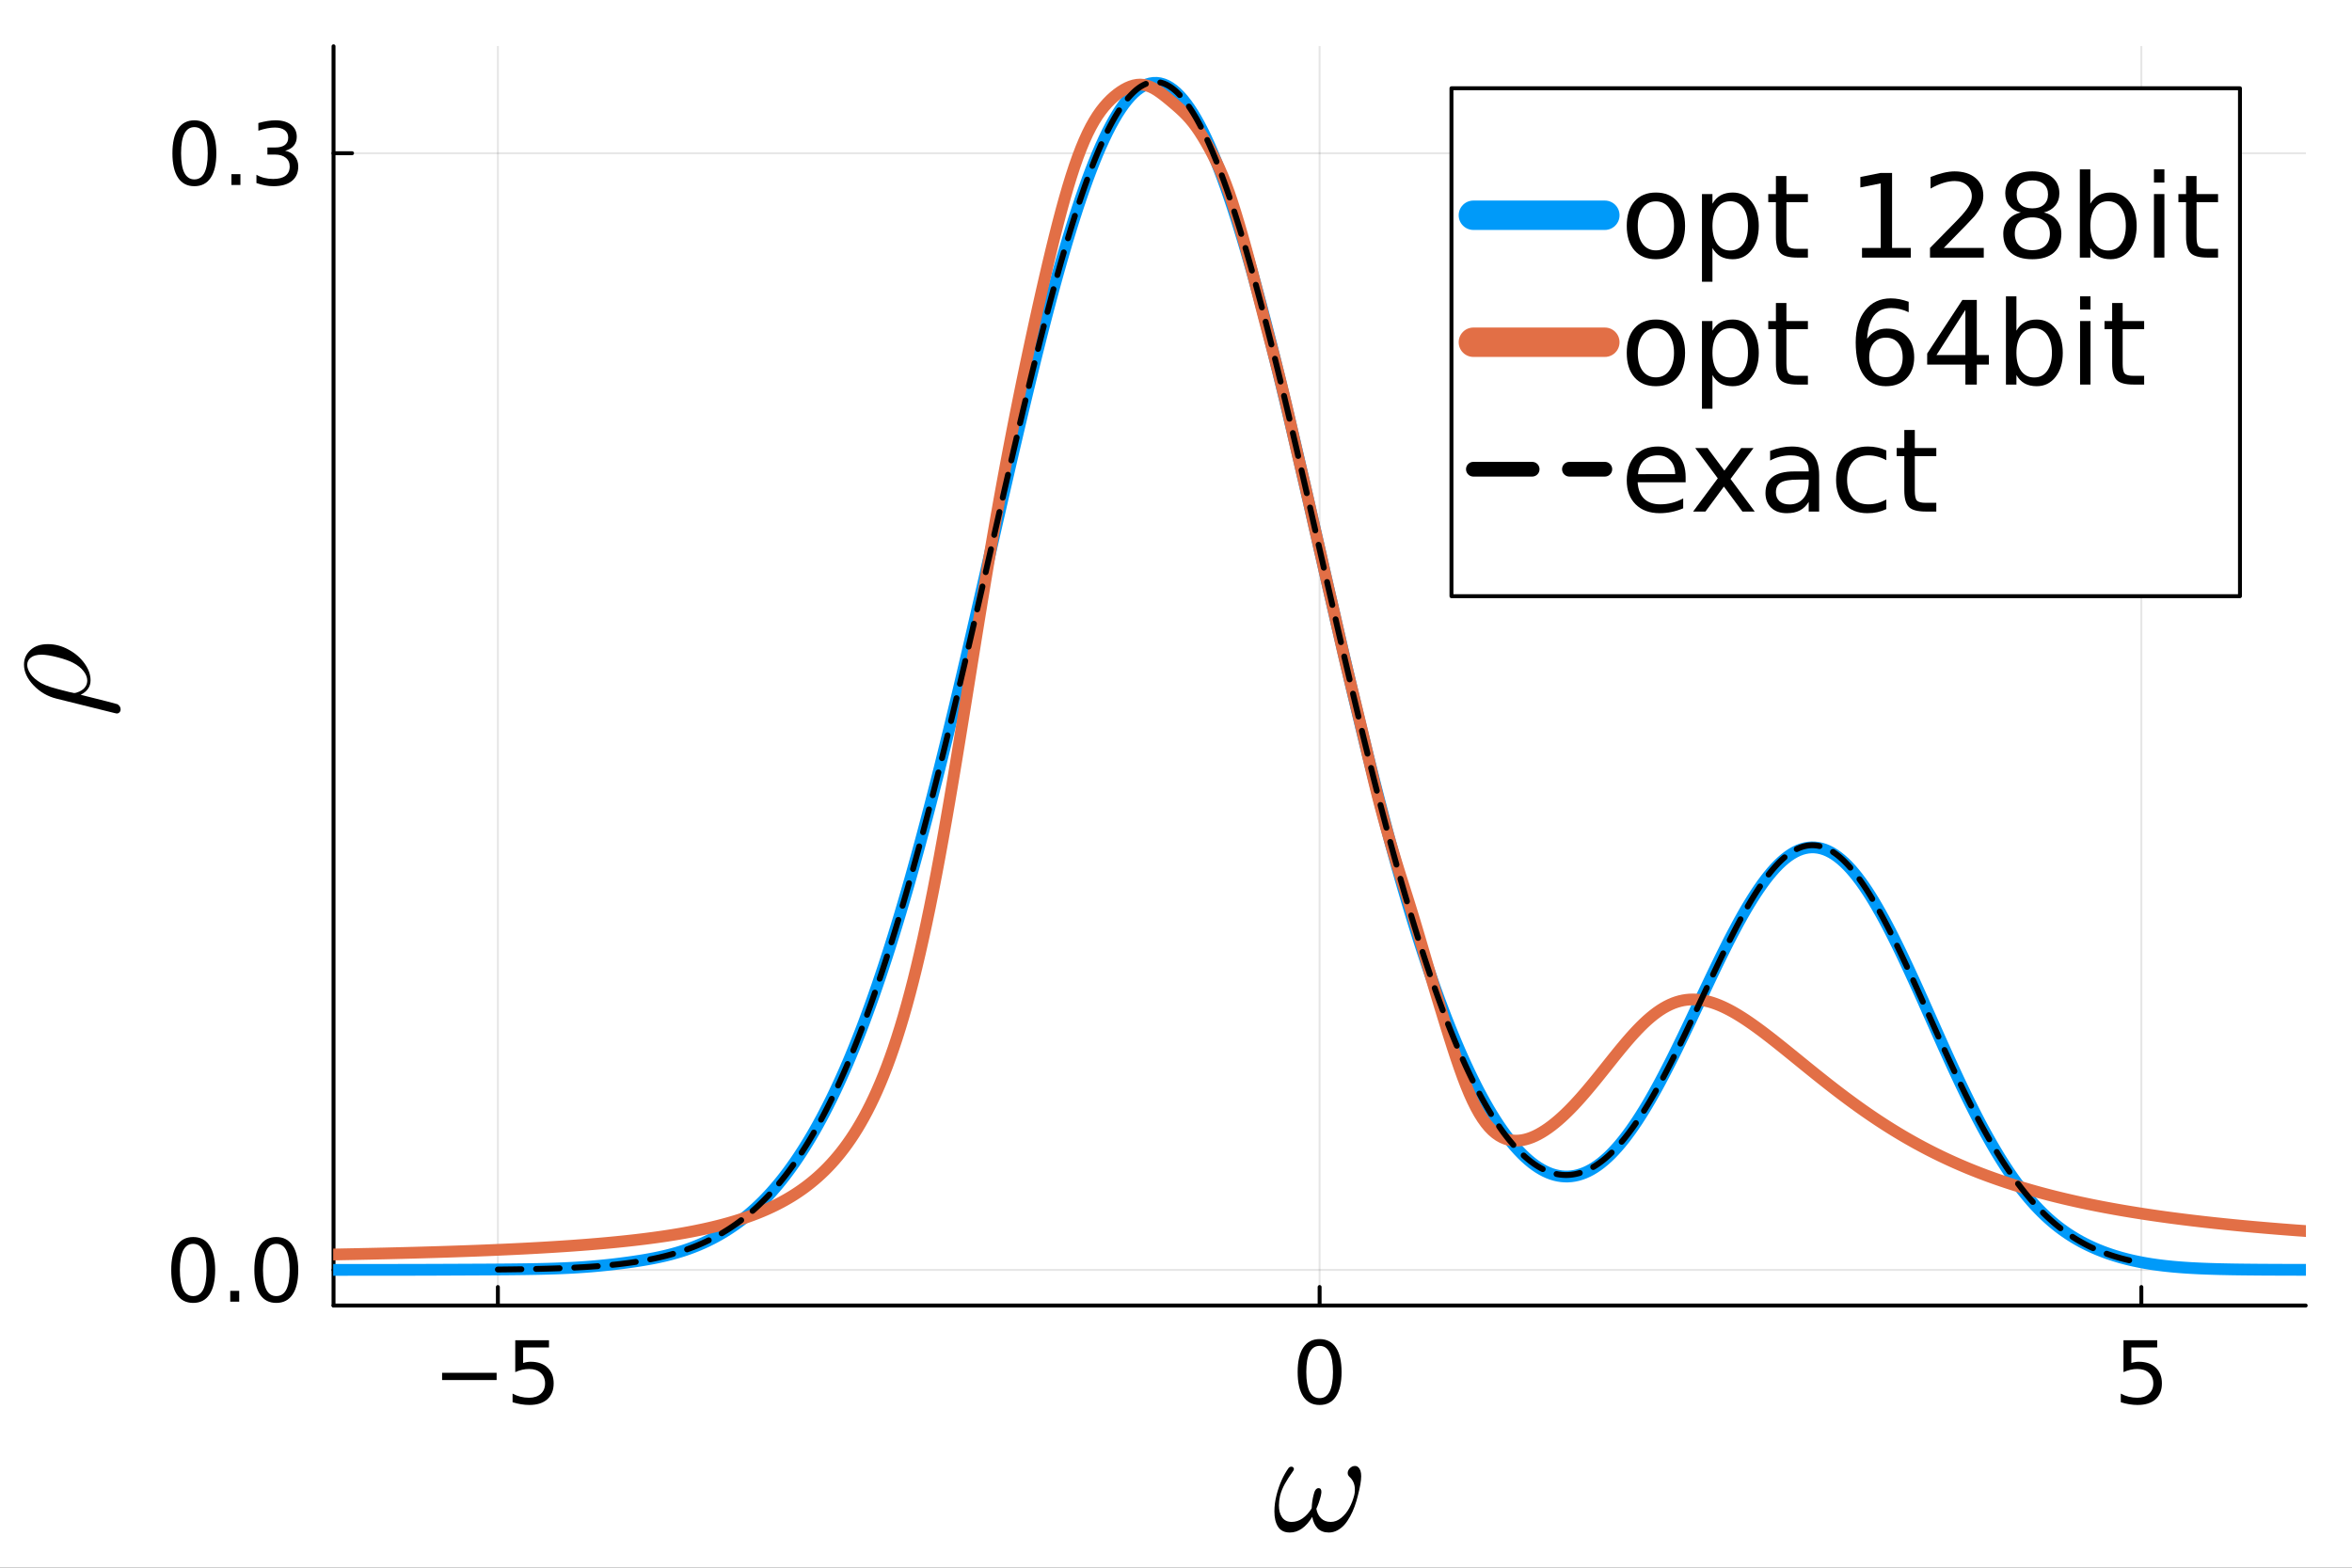 <?xml version="1.0" encoding="utf-8"?>
<svg xmlns="http://www.w3.org/2000/svg" xmlns:xlink="http://www.w3.org/1999/xlink" width="600" height="400" viewBox="0 0 2400 1600">
<rect x="0" y="0" width="2400" height="1600" fill="#333333" stroke="none"/>
<defs>
  <clipPath id="clip970">
    <rect x="0" y="0" width="2400" height="1600"/>
  </clipPath>
</defs>
<path clip-path="url(#clip970)" d="
M0 1600 L2400 1600 L2400 0 L0 0  Z
  " fill="#ffffff" fill-rule="evenodd" fill-opacity="1"/>
<defs>
  <clipPath id="clip971">
    <rect x="480" y="0" width="1681" height="1600"/>
  </clipPath>
</defs>
<defs>
  <clipPath id="clip972">
    <rect x="156" y="47" width="2197" height="1440"/>
  </clipPath>
</defs>
<path clip-path="url(#clip970)" d="
M340.34 1332.46 L2352.76 1332.46 L2352.76 47.244 L340.34 47.244  Z
  " fill="#ffffff" fill-rule="evenodd" fill-opacity="1"/>
<defs>
  <clipPath id="clip973">
    <rect x="340" y="47" width="2013" height="1286"/>
  </clipPath>
</defs>
<polyline clip-path="url(#clip973)" style="stroke:#000000; stroke-linecap:round; stroke-linejoin:round; stroke-width:2; stroke-opacity:0.1; fill:none" points="
  2185.05,1332.46 2185.05,47.244 
  "/>
<polyline clip-path="url(#clip973)" style="stroke:#000000; stroke-linecap:round; stroke-linejoin:round; stroke-width:2; stroke-opacity:0.1; fill:none" points="
  1346.55,1332.46 1346.55,47.244 
  "/>
<polyline clip-path="url(#clip973)" style="stroke:#000000; stroke-linecap:round; stroke-linejoin:round; stroke-width:2; stroke-opacity:0.1; fill:none" points="
  508.041,1332.46 508.041,47.244 
  "/>
<polyline clip-path="url(#clip970)" style="stroke:#000000; stroke-linecap:round; stroke-linejoin:round; stroke-width:4; stroke-opacity:1; fill:none" points="
  340.34,1332.46 2352.76,1332.46 
  "/>
<polyline clip-path="url(#clip970)" style="stroke:#000000; stroke-linecap:round; stroke-linejoin:round; stroke-width:4; stroke-opacity:1; fill:none" points="
  2185.05,1332.46 2185.05,1313.56 
  "/>
<polyline clip-path="url(#clip970)" style="stroke:#000000; stroke-linecap:round; stroke-linejoin:round; stroke-width:4; stroke-opacity:1; fill:none" points="
  1346.55,1332.46 1346.55,1313.56 
  "/>
<polyline clip-path="url(#clip970)" style="stroke:#000000; stroke-linecap:round; stroke-linejoin:round; stroke-width:4; stroke-opacity:1; fill:none" points="
  508.041,1332.46 508.041,1313.56 
  "/>
<path clip-path="url(#clip970)" d="M2166.83 1367.86 L2201.24 1367.86 L2201.24 1375.24 L2174.85 1375.24 L2174.85 1391.12 Q2176.76 1390.47 2178.67 1390.17 Q2180.58 1389.82 2182.49 1389.82 Q2193.34 1389.82 2199.68 1395.77 Q2206.02 1401.71 2206.02 1411.87 Q2206.02 1422.33 2199.51 1428.15 Q2193 1433.92 2181.15 1433.92 Q2177.07 1433.92 2172.82 1433.22 Q2168.61 1432.53 2164.09 1431.14 L2164.09 1422.33 Q2168 1424.46 2172.16 1425.5 Q2176.33 1426.54 2180.97 1426.54 Q2188.48 1426.54 2192.87 1422.59 Q2197.25 1418.64 2197.25 1411.87 Q2197.25 1405.1 2192.87 1401.15 Q2188.48 1397.2 2180.97 1397.2 Q2177.46 1397.2 2173.94 1397.98 Q2170.47 1398.76 2166.83 1400.41 L2166.83 1367.86 Z" fill="#000000" fill-rule="evenodd" fill-opacity="1" /><path clip-path="url(#clip970)" d="M1346.55 1373.63 Q1339.78 1373.63 1336.35 1380.32 Q1332.96 1386.96 1332.96 1400.32 Q1332.96 1413.65 1336.35 1420.33 Q1339.78 1426.97 1346.55 1426.97 Q1353.36 1426.97 1356.75 1420.33 Q1360.18 1413.65 1360.18 1400.32 Q1360.18 1386.96 1356.75 1380.32 Q1353.36 1373.63 1346.55 1373.63 M1346.55 1366.69 Q1357.44 1366.69 1363.17 1375.33 Q1368.94 1383.92 1368.94 1400.32 Q1368.94 1416.69 1363.17 1425.32 Q1357.44 1433.92 1346.55 1433.92 Q1335.65 1433.92 1329.88 1425.32 Q1324.15 1416.69 1324.15 1400.32 Q1324.15 1383.92 1329.88 1375.33 Q1335.65 1366.69 1346.55 1366.69 Z" fill="#000000" fill-rule="evenodd" fill-opacity="1" /><path clip-path="url(#clip970)" d="M451.119 1401.11 L506.761 1401.11 L506.761 1408.48 L451.119 1408.48 L451.119 1401.11 Z" fill="#000000" fill-rule="evenodd" fill-opacity="1" /><path clip-path="url(#clip970)" d="M525.771 1367.86 L560.19 1367.86 L560.19 1375.24 L533.801 1375.24 L533.801 1391.12 Q535.711 1390.47 537.62 1390.17 Q539.53 1389.82 541.44 1389.82 Q552.29 1389.82 558.627 1395.77 Q564.964 1401.71 564.964 1411.87 Q564.964 1422.33 558.454 1428.15 Q551.943 1433.92 540.094 1433.92 Q536.014 1433.92 531.761 1433.22 Q527.551 1432.53 523.037 1431.14 L523.037 1422.33 Q526.943 1424.46 531.11 1425.5 Q535.277 1426.54 539.921 1426.54 Q547.429 1426.54 551.813 1422.59 Q556.197 1418.64 556.197 1411.87 Q556.197 1405.1 551.813 1401.15 Q547.429 1397.2 539.921 1397.2 Q536.405 1397.2 532.889 1397.98 Q529.417 1398.76 525.771 1400.41 L525.771 1367.86 Z" fill="#000000" fill-rule="evenodd" fill-opacity="1" /><path clip-path="url(#clip970)" d="M1388.97 1506.65 Q1388.97 1513.46 1385.53 1526.64 Q1384.14 1532.35 1382.24 1537.54 Q1380.41 1542.67 1377.7 1547.64 Q1374.99 1552.62 1371.84 1556.21 Q1368.7 1559.72 1364.6 1561.92 Q1360.5 1564.11 1355.96 1564.11 Q1348.79 1564.11 1344.54 1559.87 Q1340.37 1555.55 1339.05 1548.16 Q1329.24 1564.11 1316.14 1564.11 Q1308.02 1564.11 1304.21 1558.33 Q1300.41 1552.47 1300.41 1542.67 Q1300.41 1534.39 1302.6 1525.83 Q1306.77 1509.58 1314.9 1498.24 Q1316 1496.92 1317.61 1496.92 Q1318.56 1496.92 1319 1497.21 Q1320.31 1498.02 1320.31 1499.33 Q1320.31 1500.29 1319.58 1501.24 Q1314.46 1508.34 1311.09 1514.41 Q1307.72 1520.49 1306.19 1526.64 Q1305.02 1531.91 1305.02 1536.37 Q1305.02 1543.91 1308.24 1548.59 Q1311.53 1553.28 1318.05 1553.28 Q1324.05 1553.28 1329.32 1549.55 Q1334.59 1545.74 1338.47 1539.37 Q1338.69 1532.42 1340.37 1525.83 Q1341.91 1518.8 1345.49 1518.8 Q1348.35 1518.8 1348.35 1522.68 Q1348.35 1524 1347.76 1526.64 Q1346.15 1533.59 1343.22 1539.81 Q1344.25 1545.89 1348.06 1549.62 Q1351.86 1553.28 1357.94 1553.28 Q1363.57 1553.28 1368.55 1549.18 Q1373.6 1545.08 1376.82 1539.08 Q1380.11 1533 1381.94 1525.83 Q1382.53 1523.42 1382.53 1520.34 Q1382.53 1512.14 1376.82 1507.09 Q1375.21 1505.48 1375.21 1503.36 Q1375.21 1500.87 1377.26 1498.6 Q1379.68 1496.19 1382.53 1496.19 Q1384.65 1496.19 1385.97 1497.5 Q1388.97 1500.14 1388.97 1506.65 Z" fill="#000000" fill-rule="evenodd" fill-opacity="1" /><polyline clip-path="url(#clip973)" style="stroke:#000000; stroke-linecap:round; stroke-linejoin:round; stroke-width:2; stroke-opacity:0.1; fill:none" points="
  340.34,156.375 2352.76,156.375 
  "/>
<polyline clip-path="url(#clip973)" style="stroke:#000000; stroke-linecap:round; stroke-linejoin:round; stroke-width:2; stroke-opacity:0.1; fill:none" points="
  340.34,1296.1 2352.76,1296.1 
  "/>
<polyline clip-path="url(#clip970)" style="stroke:#000000; stroke-linecap:round; stroke-linejoin:round; stroke-width:4; stroke-opacity:1; fill:none" points="
  340.34,1332.46 340.34,47.244 
  "/>
<polyline clip-path="url(#clip970)" style="stroke:#000000; stroke-linecap:round; stroke-linejoin:round; stroke-width:4; stroke-opacity:1; fill:none" points="
  340.34,156.375 359.238,156.375 
  "/>
<polyline clip-path="url(#clip970)" style="stroke:#000000; stroke-linecap:round; stroke-linejoin:round; stroke-width:4; stroke-opacity:1; fill:none" points="
  340.34,1296.1 359.238,1296.1 
  "/>
<path clip-path="url(#clip970)" d="M198.351 129.748 Q191.58 129.748 188.152 136.432 Q184.766 143.072 184.766 156.44 Q184.766 169.765 188.152 176.449 Q191.58 183.09 198.351 183.09 Q205.165 183.09 208.551 176.449 Q211.98 169.765 211.98 156.44 Q211.98 143.072 208.551 136.432 Q205.165 129.748 198.351 129.748 M198.351 122.803 Q209.245 122.803 214.974 131.441 Q220.747 140.034 220.747 156.44 Q220.747 172.803 214.974 181.44 Q209.245 190.034 198.351 190.034 Q187.457 190.034 181.685 181.44 Q175.955 172.803 175.955 156.44 Q175.955 140.034 181.685 131.441 Q187.457 122.803 198.351 122.803 Z" fill="#000000" fill-rule="evenodd" fill-opacity="1" /><path clip-path="url(#clip970)" d="M236.155 177.751 L245.313 177.751 L245.313 188.775 L236.155 188.775 L236.155 177.751 Z" fill="#000000" fill-rule="evenodd" fill-opacity="1" /><path clip-path="url(#clip970)" d="M290.972 153.836 Q297.266 155.182 300.781 159.435 Q304.34 163.689 304.34 169.939 Q304.34 179.531 297.743 184.782 Q291.146 190.034 278.993 190.034 Q274.913 190.034 270.573 189.209 Q266.276 188.428 261.675 186.822 L261.675 178.359 Q265.321 180.485 269.662 181.571 Q274.002 182.656 278.733 182.656 Q286.979 182.656 291.276 179.4 Q295.616 176.145 295.616 169.939 Q295.616 164.209 291.58 160.998 Q287.587 157.743 280.425 157.743 L272.873 157.743 L272.873 150.538 L280.773 150.538 Q287.24 150.538 290.668 147.977 Q294.097 145.373 294.097 140.512 Q294.097 135.52 290.538 132.873 Q287.023 130.182 280.425 130.182 Q276.823 130.182 272.7 130.963 Q268.576 131.744 263.629 133.394 L263.629 125.581 Q268.62 124.192 272.96 123.498 Q277.344 122.803 281.207 122.803 Q291.189 122.803 297.005 127.361 Q302.821 131.875 302.821 139.6 Q302.821 144.982 299.739 148.715 Q296.658 152.404 290.972 153.836 Z" fill="#000000" fill-rule="evenodd" fill-opacity="1" /><path clip-path="url(#clip970)" d="M197.136 1269.47 Q190.365 1269.47 186.936 1276.16 Q183.551 1282.8 183.551 1296.16 Q183.551 1309.49 186.936 1316.17 Q190.365 1322.81 197.136 1322.81 Q203.95 1322.81 207.335 1316.17 Q210.764 1309.49 210.764 1296.16 Q210.764 1282.8 207.335 1276.16 Q203.95 1269.47 197.136 1269.47 M197.136 1262.53 Q208.03 1262.53 213.759 1271.16 Q219.532 1279.76 219.532 1296.16 Q219.532 1312.53 213.759 1321.16 Q208.03 1329.76 197.136 1329.76 Q186.242 1329.76 180.469 1321.16 Q174.74 1312.53 174.74 1296.16 Q174.74 1279.76 180.469 1271.16 Q186.242 1262.53 197.136 1262.53 Z" fill="#000000" fill-rule="evenodd" fill-opacity="1" /><path clip-path="url(#clip970)" d="M234.939 1317.47 L244.097 1317.47 L244.097 1328.5 L234.939 1328.5 L234.939 1317.47 Z" fill="#000000" fill-rule="evenodd" fill-opacity="1" /><path clip-path="url(#clip970)" d="M281.944 1269.47 Q275.174 1269.47 271.745 1276.16 Q268.359 1282.8 268.359 1296.16 Q268.359 1309.49 271.745 1316.17 Q275.174 1322.81 281.944 1322.81 Q288.759 1322.81 292.144 1316.17 Q295.573 1309.49 295.573 1296.16 Q295.573 1282.8 292.144 1276.16 Q288.759 1269.47 281.944 1269.47 M281.944 1262.53 Q292.838 1262.53 298.568 1271.16 Q304.34 1279.76 304.34 1296.16 Q304.34 1312.53 298.568 1321.16 Q292.838 1329.76 281.944 1329.76 Q271.05 1329.76 265.278 1321.16 Q259.549 1312.53 259.549 1296.16 Q259.549 1279.76 265.278 1271.16 Q271.05 1262.53 281.944 1262.53 Z" fill="#000000" fill-rule="evenodd" fill-opacity="1" /><path clip-path="url(#clip970)" d="M48.927 657.422 Q59.76 657.422 69.934 662.985 Q80.108 668.474 86.257 677.111 Q92.405 685.675 92.405 694.312 Q92.405 704.047 82.304 709.098 Q118.975 718.247 119.926 718.759 Q123.074 720.882 123.074 723.956 Q123.074 725.859 121.903 727.03 Q120.805 728.202 119.048 728.202 Q118.462 728.128 116.632 727.689 L57.71 713.05 Q44.023 709.683 34.288 699.509 Q24.48 689.262 24.48 678.282 Q24.48 669.572 30.994 663.497 Q37.508 657.422 48.927 657.422 M42.486 668.182 Q35.166 668.182 31.506 671.109 Q27.774 674.037 27.774 678.575 Q27.774 682.747 31.141 687.798 Q34.508 692.775 41.973 697.167 Q46.292 699.509 51.635 701.193 Q56.978 702.876 70.154 706.17 Q75.424 707.341 75.716 707.341 Q76.302 707.341 77.62 707.048 Q78.937 706.682 80.987 705.804 Q82.963 704.852 84.719 703.535 Q86.476 702.217 87.794 699.802 Q89.038 697.386 89.038 694.459 Q89.038 689.921 85.378 685.09 Q81.645 680.186 74.838 676.599 Q69.348 673.598 59.028 670.89 Q48.634 668.182 42.486 668.182 Z" fill="#000000" fill-rule="evenodd" fill-opacity="1" /><polyline clip-path="url(#clip973)" style="stroke:#009af9; stroke-linecap:round; stroke-linejoin:round; stroke-width:12; stroke-opacity:1; fill:none" points="
  -330.465,1296.09 -327.108,1296.09 -323.75,1296.09 -320.393,1296.09 -317.036,1296.08 -313.678,1296.08 -310.321,1296.08 -306.963,1296.08 -303.606,1296.08 -300.249,1296.08 
  -296.891,1296.08 -293.534,1296.08 -290.176,1296.08 -286.819,1296.08 -283.462,1296.08 -280.104,1296.08 -276.747,1296.08 -273.39,1296.08 -270.032,1296.08 -266.675,1296.08 
  -263.317,1296.08 -259.96,1296.08 -256.603,1296.08 -253.245,1296.08 -249.888,1296.08 -246.531,1296.08 -243.173,1296.08 -239.816,1296.08 -236.458,1296.08 -233.101,1296.08 
  -229.744,1296.08 -226.386,1296.08 -223.029,1296.08 -219.671,1296.08 -216.314,1296.08 -212.957,1296.08 -209.599,1296.08 -206.242,1296.08 -202.885,1296.08 -199.527,1296.08 
  -196.17,1296.08 -192.812,1296.08 -189.455,1296.08 -186.098,1296.08 -182.74,1296.08 -179.383,1296.08 -176.025,1296.08 -172.668,1296.08 -169.311,1296.08 -165.953,1296.08 
  -162.596,1296.08 -159.239,1296.08 -155.881,1296.08 -152.524,1296.08 -149.166,1296.08 -145.809,1296.08 -142.452,1296.08 -139.094,1296.08 -135.737,1296.08 -132.379,1296.08 
  -129.022,1296.08 -125.665,1296.08 -122.307,1296.08 -118.95,1296.08 -115.593,1296.08 -112.235,1296.08 -108.878,1296.08 -105.52,1296.08 -102.163,1296.08 -98.806,1296.08 
  -95.448,1296.08 -92.091,1296.08 -88.734,1296.08 -85.376,1296.08 -82.019,1296.08 -78.661,1296.08 -75.304,1296.08 -71.947,1296.08 -68.589,1296.08 -65.232,1296.08 
  -61.874,1296.08 -58.517,1296.08 -55.16,1296.08 -51.802,1296.08 -48.445,1296.08 -45.087,1296.08 -41.73,1296.08 -38.373,1296.08 -35.015,1296.08 -31.658,1296.08 
  -28.301,1296.08 -24.943,1296.08 -21.586,1296.08 -18.228,1296.08 -14.871,1296.08 -11.514,1296.08 -8.156,1296.08 -4.799,1296.08 -1.442,1296.08 1.916,1296.08 
  5.273,1296.08 8.631,1296.08 11.988,1296.08 15.345,1296.08 18.703,1296.08 22.06,1296.08 25.418,1296.08 28.775,1296.07 32.132,1296.07 35.49,1296.07 
  38.847,1296.07 42.205,1296.07 45.562,1296.07 48.919,1296.07 52.277,1296.07 55.634,1296.07 58.991,1296.07 62.349,1296.07 65.706,1296.07 69.064,1296.07 
  72.421,1296.07 75.778,1296.07 79.136,1296.07 82.493,1296.07 85.85,1296.07 89.208,1296.07 92.565,1296.07 95.923,1296.07 99.28,1296.07 102.637,1296.07 
  105.995,1296.07 109.352,1296.07 112.71,1296.07 116.067,1296.07 119.424,1296.07 122.782,1296.07 126.139,1296.07 129.496,1296.07 132.854,1296.07 136.211,1296.07 
  139.569,1296.07 142.926,1296.07 146.283,1296.07 149.641,1296.07 152.998,1296.07 156.356,1296.07 159.713,1296.07 163.07,1296.07 166.428,1296.07 169.785,1296.07 
  173.142,1296.07 176.5,1296.07 179.857,1296.07 183.215,1296.07 186.572,1296.07 189.929,1296.07 193.287,1296.07 196.644,1296.07 200.002,1296.07 203.359,1296.06 
  206.716,1296.06 210.074,1296.06 213.431,1296.06 216.788,1296.06 220.146,1296.06 223.503,1296.06 226.861,1296.06 230.218,1296.06 233.575,1296.06 236.933,1296.06 
  240.29,1296.06 243.648,1296.06 247.005,1296.06 250.362,1296.06 253.72,1296.06 257.077,1296.06 260.434,1296.06 263.792,1296.06 267.149,1296.06 270.507,1296.06 
  273.864,1296.06 277.221,1296.06 280.579,1296.06 283.936,1296.06 287.293,1296.06 290.651,1296.06 294.008,1296.06 297.366,1296.06 300.723,1296.06 304.08,1296.05 
  307.438,1296.05 310.795,1296.05 314.153,1296.05 317.51,1296.05 320.867,1296.05 324.225,1296.05 327.582,1296.05 330.939,1296.05 334.297,1296.05 337.654,1296.05 
  341.012,1296.05 344.369,1296.05 347.726,1296.05 351.084,1296.05 354.441,1296.05 357.799,1296.04 361.156,1296.04 364.513,1296.04 367.871,1296.04 371.228,1296.04 
  374.585,1296.04 377.943,1296.04 381.3,1296.04 384.658,1296.03 388.015,1296.03 391.372,1296.03 394.73,1296.03 398.087,1296.02 401.445,1296.02 404.802,1296.02 
  408.159,1296.01 411.517,1296.01 414.874,1296 418.231,1295.99 421.589,1295.99 424.946,1295.98 428.304,1295.97 431.661,1295.96 435.018,1295.95 438.376,1295.94 
  441.733,1295.93 445.091,1295.92 448.448,1295.9 451.805,1295.89 455.163,1295.87 458.52,1295.86 461.877,1295.85 465.235,1295.83 468.592,1295.82 471.95,1295.8 
  475.307,1295.79 478.664,1295.77 482.022,1295.76 485.379,1295.74 488.737,1295.73 492.094,1295.71 495.451,1295.7 498.809,1295.68 502.166,1295.66 505.523,1295.64 
  508.881,1295.61 512.238,1295.59 515.596,1295.56 518.953,1295.54 522.31,1295.5 525.668,1295.47 529.025,1295.43 532.383,1295.39 535.74,1295.35 539.097,1295.3 
  542.455,1295.24 545.812,1295.18 549.169,1295.12 552.527,1295.04 555.884,1294.96 559.242,1294.87 562.599,1294.77 565.956,1294.67 569.314,1294.55 572.671,1294.42 
  576.028,1294.28 579.386,1294.12 582.743,1293.95 586.101,1293.77 589.458,1293.57 592.815,1293.35 596.173,1293.12 599.53,1292.87 602.888,1292.61 606.245,1292.32 
  609.602,1292.02 612.96,1291.71 616.317,1291.37 619.674,1291.02 623.032,1290.66 626.389,1290.28 629.747,1289.88 633.104,1289.46 636.461,1289.03 639.819,1288.59 
  643.176,1288.12 646.534,1287.64 649.891,1287.13 653.248,1286.61 656.606,1286.06 659.963,1285.48 663.32,1284.87 666.678,1284.24 670.035,1283.56 673.393,1282.85 
  676.75,1282.11 680.107,1281.31 683.465,1280.47 686.822,1279.58 690.18,1278.64 693.537,1277.64 696.894,1276.59 700.252,1275.47 703.609,1274.29 706.966,1273.04 
  710.324,1271.72 713.681,1270.33 717.039,1268.86 720.396,1267.32 723.753,1265.7 727.111,1264 730.468,1262.22 733.826,1260.35 737.183,1258.39 740.54,1256.35 
  743.898,1254.21 747.255,1251.97 750.612,1249.63 753.97,1247.2 757.327,1244.65 760.685,1241.99 764.042,1239.22 767.399,1236.33 770.757,1233.32 774.114,1230.18 
  777.472,1226.9 780.829,1223.5 784.186,1219.95 787.544,1216.26 790.901,1212.42 794.258,1208.44 797.616,1204.3 800.973,1200.01 804.331,1195.57 807.688,1190.96 
  811.045,1186.19 814.403,1181.26 817.76,1176.16 821.117,1170.89 824.475,1165.46 827.832,1159.84 831.19,1154.05 834.547,1148.08 837.904,1141.93 841.262,1135.58 
  844.619,1129.04 847.977,1122.31 851.334,1115.38 854.691,1108.24 858.049,1100.9 861.406,1093.36 864.763,1085.6 868.121,1077.63 871.478,1069.46 874.836,1061.07 
  878.193,1052.47 881.55,1043.66 884.908,1034.64 888.265,1025.41 891.623,1015.96 894.98,1006.31 898.337,996.44 901.695,986.36 905.052,976.066 908.409,965.56 
  911.767,954.84 915.124,943.908 918.482,932.765 921.839,921.413 925.196,909.854 928.554,898.093 931.911,886.132 935.269,873.978 938.626,861.634 941.983,849.108 
  945.341,836.404 948.698,823.527 952.055,810.484 955.413,797.279 958.77,783.919 962.128,770.407 965.485,756.751 968.842,742.956 972.2,729.03 975.557,714.98 
  978.915,700.815 982.272,686.545 985.629,672.18 988.987,657.732 992.344,643.211 995.701,628.629 999.059,613.997 1002.42,599.326 1005.77,584.627 1009.13,569.91 
  1012.49,555.184 1015.85,540.462 1019.2,525.753 1022.56,511.071 1025.92,496.428 1029.28,481.837 1032.63,467.314 1035.99,452.873 1039.35,438.529 1042.7,424.295 
  1046.06,410.185 1049.42,396.211 1052.78,382.386 1056.13,368.722 1059.49,355.23 1062.85,341.923 1066.21,328.815 1069.56,315.921 1072.92,303.254 1076.28,290.83 
  1079.64,278.663 1082.99,266.766 1086.35,255.151 1089.71,243.828 1093.07,232.809 1096.42,222.103 1099.78,211.721 1103.14,201.675 1106.5,191.979 1109.85,182.643 
  1113.21,173.681 1116.57,165.103 1119.92,156.917 1123.28,149.131 1126.64,141.751 1130,134.785 1133.35,128.24 1136.71,122.126 1140.07,116.453 1143.43,111.227 
  1146.78,106.457 1150.14,102.145 1153.5,98.295 1156.86,94.909 1160.21,91.991 1163.57,89.546 1166.93,87.58 1170.29,86.097 1173.64,85.099 1177,84.585 
  1180.36,84.553 1183.71,85.002 1187.07,85.934 1190.43,87.35 1193.79,89.252 1197.14,91.636 1200.5,94.497 1203.86,97.829 1207.22,101.63 1210.57,105.897 
  1213.93,110.628 1217.29,115.819 1220.65,121.459 1224,127.539 1227.36,134.054 1230.72,140.999 1234.08,148.368 1237.43,156.149 1240.79,164.331 1244.15,172.903 
  1247.51,181.858 1250.86,191.189 1254.22,200.88 1257.58,210.918 1260.93,221.291 1264.29,231.991 1267.65,243.007 1271.01,254.319 1274.36,265.916 1277.72,277.789 
  1281.08,289.926 1284.44,302.309 1287.79,314.925 1291.15,327.769 1294.51,340.825 1297.87,354.079 1301.22,367.522 1304.58,381.146 1307.94,394.933 1311.3,408.874 
  1314.65,422.96 1318.01,437.168 1321.37,451.486 1324.73,465.899 1328.08,480.381 1331.44,494.927 1334.8,509.517 1338.15,524.155 1341.51,538.829 1344.87,553.529 
  1348.23,568.225 1351.58,582.907 1354.94,597.581 1358.3,612.235 1361.66,626.85 1365.01,641.403 1368.37,655.883 1371.73,670.28 1375.09,684.596 1378.44,698.823 
  1381.8,712.959 1385.16,727.001 1388.52,740.935 1391.87,754.753 1395.23,768.447 1398.59,782 1401.94,795.402 1405.3,808.644 1408.66,821.716 1412.02,834.605 
  1415.37,847.305 1418.73,859.812 1422.09,872.116 1425.45,884.212 1428.8,896.095 1432.16,907.766 1435.52,919.219 1438.88,930.45 1442.23,941.458 1445.59,952.243 
  1448.95,962.806 1452.31,973.144 1455.66,983.254 1459.02,993.136 1462.38,1002.79 1465.74,1012.23 1469.09,1021.44 1472.45,1030.42 1475.81,1039.17 1479.16,1047.69 
  1482.52,1055.99 1485.88,1064.07 1489.24,1071.93 1492.59,1079.55 1495.95,1086.95 1499.31,1094.12 1502.67,1101.07 1506.02,1107.8 1509.38,1114.3 1512.74,1120.57 
  1516.1,1126.61 1519.45,1132.42 1522.81,1138 1526.17,1143.36 1529.53,1148.48 1532.88,1153.37 1536.24,1158.04 1539.6,1162.47 1542.95,1166.66 1546.31,1170.62 
  1549.67,1174.33 1553.03,1177.81 1556.38,1181.05 1559.74,1184.04 1563.1,1186.8 1566.46,1189.32 1569.81,1191.59 1573.17,1193.61 1576.53,1195.39 1579.89,1196.92 
  1583.24,1198.19 1586.6,1199.21 1589.96,1199.97 1593.32,1200.49 1596.67,1200.75 1600.03,1200.76 1603.39,1200.51 1606.75,1200.02 1610.1,1199.27 1613.46,1198.28 
  1616.82,1197.03 1620.17,1195.53 1623.53,1193.77 1626.89,1191.77 1630.25,1189.51 1633.6,1187 1636.96,1184.24 1640.32,1181.25 1643.68,1178.01 1647.03,1174.53 
  1650.39,1170.83 1653.75,1166.9 1657.11,1162.75 1660.46,1158.38 1663.82,1153.81 1667.18,1149.02 1670.54,1144.04 1673.89,1138.86 1677.25,1133.49 1680.61,1127.94 
  1683.97,1122.2 1687.32,1116.31 1690.68,1110.25 1694.04,1104.04 1697.39,1097.7 1700.75,1091.22 1704.11,1084.63 1707.47,1077.94 1710.82,1071.15 1714.18,1064.28 
  1717.54,1057.34 1720.9,1050.34 1724.25,1043.29 1727.61,1036.21 1730.97,1029.1 1734.33,1021.97 1737.68,1014.85 1741.04,1007.74 1744.4,1000.65 1747.76,993.608 
  1751.11,986.619 1754.47,979.701 1757.83,972.868 1761.18,966.134 1764.54,959.514 1767.9,953.023 1771.26,946.672 1774.61,940.475 1777.97,934.444 1781.33,928.591 
  1784.69,922.928 1788.04,917.464 1791.4,912.213 1794.76,907.184 1798.12,902.388 1801.47,897.836 1804.83,893.54 1808.19,889.51 1811.55,885.756 1814.9,882.287 
  1818.26,879.113 1821.62,876.241 1824.98,873.68 1828.33,871.435 1831.69,869.511 1835.05,867.913 1838.4,866.645 1841.76,865.707 1845.12,865.102 1848.48,864.831 
  1851.83,864.893 1855.19,865.29 1858.55,866.019 1861.91,867.08 1865.26,868.473 1868.62,870.193 1871.98,872.24 1875.34,874.61 1878.69,877.3 1882.05,880.304 
  1885.41,883.617 1888.77,887.233 1892.12,891.144 1895.48,895.341 1898.84,899.817 1902.2,904.56 1905.55,909.56 1908.91,914.806 1912.27,920.285 1915.62,925.986 
  1918.98,931.897 1922.34,938.005 1925.7,944.297 1929.05,950.762 1932.41,957.387 1935.77,964.16 1939.13,971.069 1942.48,978.1 1945.84,985.242 1949.2,992.482 
  1952.56,999.807 1955.91,1007.2 1959.27,1014.66 1962.63,1022.16 1965.99,1029.7 1969.34,1037.25 1972.7,1044.81 1976.06,1052.35 1979.41,1059.88 1982.77,1067.38 
  1986.13,1074.82 1989.49,1082.21 1992.84,1089.53 1996.2,1096.77 1999.56,1103.93 2002.92,1110.98 2006.27,1117.93 2009.63,1124.76 2012.99,1131.47 2016.35,1138.06 
  2019.7,1144.52 2023.06,1150.83 2026.42,1157.01 2029.78,1163.03 2033.13,1168.91 2036.49,1174.63 2039.85,1180.2 2043.21,1185.6 2046.56,1190.84 2049.92,1195.91 
  2053.28,1200.81 2056.63,1205.55 2059.99,1210.11 2063.35,1214.5 2066.71,1218.73 2070.06,1222.78 2073.42,1226.67 2076.78,1230.39 2080.14,1233.95 2083.49,1237.34 
  2086.85,1240.59 2090.21,1243.68 2093.57,1246.63 2096.92,1249.43 2100.28,1252.1 2103.64,1254.63 2107,1257.04 2110.35,1259.33 2113.71,1261.5 2117.07,1263.57 
  2120.42,1265.53 2123.78,1267.39 2127.14,1269.15 2130.5,1270.82 2133.85,1272.41 2137.21,1273.92 2140.57,1275.35 2143.93,1276.7 2147.28,1277.98 2150.64,1279.2 
  2154,1280.35 2157.36,1281.44 2160.71,1282.46 2164.07,1283.44 2167.43,1284.35 2170.79,1285.22 2174.14,1286.03 2177.5,1286.79 2180.86,1287.51 2184.22,1288.18 
  2187.57,1288.81 2190.93,1289.4 2194.29,1289.95 2197.64,1290.46 2201,1290.93 2204.36,1291.37 2207.72,1291.78 2211.07,1292.16 2214.43,1292.5 2217.79,1292.83 
  2221.15,1293.12 2224.5,1293.39 2227.86,1293.64 2231.22,1293.87 2234.58,1294.08 2237.93,1294.27 2241.29,1294.44 2244.65,1294.6 2248.01,1294.74 2251.36,1294.87 
  2254.72,1294.99 2258.08,1295.09 2261.44,1295.19 2264.79,1295.28 2268.15,1295.35 2271.51,1295.42 2274.86,1295.49 2278.22,1295.55 2281.58,1295.6 2284.94,1295.64 
  2288.29,1295.68 2291.65,1295.72 2295.01,1295.75 2298.37,1295.78 2301.72,1295.81 2305.08,1295.84 2308.44,1295.86 2311.8,1295.88 2315.15,1295.89 2318.51,1295.91 
  2321.87,1295.92 2325.23,1295.94 2328.58,1295.95 2331.94,1295.96 2335.3,1295.97 2338.65,1295.98 2342.01,1295.98 2345.37,1295.99 2348.73,1296 2352.08,1296 
  2355.44,1296.01 2358.8,1296.01 2362.16,1296.01 2365.51,1296.02 2368.87,1296.02 2372.23,1296.02 2375.59,1296.03 2378.94,1296.03 2382.3,1296.03 2385.66,1296.03 
  2389.02,1296.04 2392.37,1296.04 2395.73,1296.04 2399.09,1296.04 2402.45,1296.04 2405.8,1296.04 2409.16,1296.05 2412.52,1296.05 2415.87,1296.05 2419.23,1296.05 
  2422.59,1296.05 2425.95,1296.05 2429.3,1296.05 2432.66,1296.05 2436.02,1296.05 2439.38,1296.05 2442.73,1296.06 2446.09,1296.06 2449.45,1296.06 2452.81,1296.06 
  2456.16,1296.06 2459.52,1296.06 2462.88,1296.06 2466.24,1296.06 2469.59,1296.06 2472.95,1296.06 2476.31,1296.06 2479.67,1296.06 2483.02,1296.06 2486.38,1296.06 
  2489.74,1296.06 2493.09,1296.06 2496.45,1296.06 2499.81,1296.06 2503.17,1296.06 2506.52,1296.06 2509.88,1296.06 2513.24,1296.07 2516.6,1296.07 2519.95,1296.07 
  2523.31,1296.07 2526.67,1296.07 2530.03,1296.07 2533.38,1296.07 2536.74,1296.07 2540.1,1296.07 2543.46,1296.07 2546.81,1296.07 2550.17,1296.07 2553.53,1296.07 
  2556.88,1296.07 2560.24,1296.07 2563.6,1296.07 2566.96,1296.07 2570.31,1296.07 2573.67,1296.07 2577.03,1296.07 2580.39,1296.07 2583.74,1296.07 2587.1,1296.07 
  2590.46,1296.07 2593.82,1296.07 2597.17,1296.07 2600.53,1296.07 2603.89,1296.07 2607.25,1296.07 2610.6,1296.07 2613.96,1296.07 2617.32,1296.07 2620.68,1296.07 
  2624.03,1296.07 2627.39,1296.07 2630.75,1296.07 2634.1,1296.07 2637.46,1296.07 2640.82,1296.07 2644.18,1296.07 2647.53,1296.07 2650.89,1296.07 2654.25,1296.07 
  2657.61,1296.07 2660.96,1296.08 2664.32,1296.08 2667.68,1296.08 2671.04,1296.08 2674.39,1296.08 2677.75,1296.08 2681.11,1296.08 2684.47,1296.08 2687.82,1296.08 
  2691.18,1296.08 2694.54,1296.08 2697.89,1296.08 2701.25,1296.08 2704.61,1296.08 2707.97,1296.08 2711.32,1296.08 2714.68,1296.08 2718.04,1296.08 2721.4,1296.08 
  2724.75,1296.08 2728.11,1296.08 2731.47,1296.08 2734.83,1296.08 2738.18,1296.08 2741.54,1296.08 2744.9,1296.08 2748.26,1296.08 2751.61,1296.08 2754.97,1296.08 
  2758.33,1296.08 2761.69,1296.08 2765.04,1296.08 2768.4,1296.08 2771.76,1296.08 2775.11,1296.08 2778.47,1296.08 2781.83,1296.08 2785.19,1296.08 2788.54,1296.08 
  2791.9,1296.08 2795.26,1296.08 2798.62,1296.08 2801.97,1296.08 2805.33,1296.08 2808.69,1296.08 2812.05,1296.08 2815.4,1296.08 2818.76,1296.08 2822.12,1296.08 
  2825.48,1296.08 2828.83,1296.08 2832.19,1296.08 2835.55,1296.08 2838.91,1296.08 2842.26,1296.08 2845.62,1296.08 2848.98,1296.08 2852.33,1296.08 2855.69,1296.08 
  2859.05,1296.08 2862.41,1296.08 2865.76,1296.08 2869.12,1296.08 2872.48,1296.08 2875.84,1296.08 2879.19,1296.08 2882.55,1296.08 2885.91,1296.08 2889.27,1296.08 
  2892.62,1296.08 2895.98,1296.08 2899.34,1296.08 2902.7,1296.08 2906.05,1296.08 2909.41,1296.08 2912.77,1296.08 2916.12,1296.08 2919.48,1296.08 2922.84,1296.08 
  2926.2,1296.08 2929.55,1296.08 2932.91,1296.08 2936.27,1296.08 2939.63,1296.08 2942.98,1296.08 2946.34,1296.08 2949.7,1296.08 2953.06,1296.08 2956.41,1296.08 
  2959.77,1296.08 2963.13,1296.08 2966.49,1296.08 2969.84,1296.08 2973.2,1296.08 2976.56,1296.08 2979.92,1296.08 2983.27,1296.09 2986.63,1296.09 2989.99,1296.09 
  2993.34,1296.09 2996.7,1296.09 3000.06,1296.09 3003.42,1296.09 3006.77,1296.09 3010.13,1296.09 3013.49,1296.09 3016.85,1296.09 3020.2,1296.09 3023.56,1296.09 
  
  "/>
<polyline clip-path="url(#clip973)" style="stroke:#e26f46; stroke-linecap:round; stroke-linejoin:round; stroke-width:12; stroke-opacity:1; fill:none" points="
  -330.465,1284.81 -327.108,1284.81 -323.75,1284.8 -320.393,1284.79 -317.036,1284.79 -313.678,1284.78 -310.321,1284.77 -306.963,1284.76 -303.606,1284.76 -300.249,1284.75 
  -296.891,1284.74 -293.534,1284.73 -290.176,1284.73 -286.819,1284.72 -283.462,1284.71 -280.104,1284.7 -276.747,1284.7 -273.39,1284.69 -270.032,1284.68 -266.675,1284.67 
  -263.317,1284.67 -259.96,1284.66 -256.603,1284.65 -253.245,1284.64 -249.888,1284.63 -246.531,1284.62 -243.173,1284.62 -239.816,1284.61 -236.458,1284.6 -233.101,1284.59 
  -229.744,1284.58 -226.386,1284.57 -223.029,1284.56 -219.671,1284.55 -216.314,1284.54 -212.957,1284.54 -209.599,1284.53 -206.242,1284.52 -202.885,1284.51 -199.527,1284.5 
  -196.17,1284.49 -192.812,1284.48 -189.455,1284.47 -186.098,1284.46 -182.74,1284.45 -179.383,1284.44 -176.025,1284.43 -172.668,1284.42 -169.311,1284.41 -165.953,1284.4 
  -162.596,1284.39 -159.239,1284.38 -155.881,1284.37 -152.524,1284.35 -149.166,1284.34 -145.809,1284.33 -142.452,1284.32 -139.094,1284.31 -135.737,1284.3 -132.379,1284.29 
  -129.022,1284.27 -125.665,1284.26 -122.307,1284.25 -118.95,1284.24 -115.593,1284.23 -112.235,1284.21 -108.878,1284.2 -105.52,1284.19 -102.163,1284.18 -98.806,1284.16 
  -95.448,1284.15 -92.091,1284.14 -88.734,1284.13 -85.376,1284.11 -82.019,1284.1 -78.661,1284.09 -75.304,1284.07 -71.947,1284.06 -68.589,1284.04 -65.232,1284.03 
  -61.874,1284.02 -58.517,1284 -55.16,1283.99 -51.802,1283.97 -48.445,1283.96 -45.087,1283.94 -41.73,1283.93 -38.373,1283.91 -35.015,1283.9 -31.658,1283.88 
  -28.301,1283.87 -24.943,1283.85 -21.586,1283.83 -18.228,1283.82 -14.871,1283.8 -11.514,1283.79 -8.156,1283.77 -4.799,1283.75 -1.442,1283.73 1.916,1283.72 
  5.273,1283.7 8.631,1283.68 11.988,1283.66 15.345,1283.65 18.703,1283.63 22.06,1283.61 25.418,1283.59 28.775,1283.57 32.132,1283.55 35.49,1283.53 
  38.847,1283.51 42.205,1283.5 45.562,1283.48 48.919,1283.46 52.277,1283.43 55.634,1283.41 58.991,1283.39 62.349,1283.37 65.706,1283.35 69.064,1283.33 
  72.421,1283.31 75.778,1283.29 79.136,1283.26 82.493,1283.24 85.85,1283.22 89.208,1283.2 92.565,1283.17 95.923,1283.15 99.28,1283.13 102.637,1283.1 
  105.995,1283.08 109.352,1283.05 112.71,1283.03 116.067,1283 119.424,1282.98 122.782,1282.95 126.139,1282.93 129.496,1282.9 132.854,1282.87 136.211,1282.85 
  139.569,1282.82 142.926,1282.79 146.283,1282.76 149.641,1282.73 152.998,1282.71 156.356,1282.68 159.713,1282.65 163.07,1282.62 166.428,1282.59 169.785,1282.56 
  173.142,1282.53 176.5,1282.5 179.857,1282.46 183.215,1282.43 186.572,1282.4 189.929,1282.37 193.287,1282.33 196.644,1282.3 200.002,1282.27 203.359,1282.23 
  206.716,1282.2 210.074,1282.16 213.431,1282.13 216.788,1282.09 220.146,1282.05 223.503,1282.02 226.861,1281.98 230.218,1281.94 233.575,1281.9 236.933,1281.86 
  240.29,1281.82 243.648,1281.78 247.005,1281.74 250.362,1281.7 253.72,1281.66 257.077,1281.61 260.434,1281.57 263.792,1281.53 267.149,1281.48 270.507,1281.44 
  273.864,1281.39 277.221,1281.35 280.579,1281.3 283.936,1281.25 287.293,1281.2 290.651,1281.16 294.008,1281.11 297.366,1281.06 300.723,1281 304.08,1280.95 
  307.438,1280.9 310.795,1280.85 314.153,1280.79 317.51,1280.74 320.867,1280.68 324.225,1280.63 327.582,1280.57 330.939,1280.51 334.297,1280.45 337.654,1280.39 
  341.012,1280.33 344.369,1280.27 347.726,1280.21 351.084,1280.14 354.441,1280.08 357.799,1280.01 361.156,1279.95 364.513,1279.88 367.871,1279.81 371.228,1279.74 
  374.585,1279.67 377.943,1279.6 381.3,1279.52 384.658,1279.45 388.015,1279.37 391.372,1279.3 394.73,1279.22 398.087,1279.14 401.445,1279.06 404.802,1278.98 
  408.159,1278.89 411.517,1278.81 414.874,1278.72 418.231,1278.63 421.589,1278.55 424.946,1278.45 428.304,1278.36 431.661,1278.27 435.018,1278.17 438.376,1278.07 
  441.733,1277.98 445.091,1277.87 448.448,1277.77 451.805,1277.67 455.163,1277.56 458.52,1277.45 461.877,1277.34 465.235,1277.23 468.592,1277.11 471.95,1277 
  475.307,1276.88 478.664,1276.76 482.022,1276.63 485.379,1276.51 488.737,1276.38 492.094,1276.25 495.451,1276.12 498.809,1275.98 502.166,1275.84 505.523,1275.7 
  508.881,1275.55 512.238,1275.41 515.596,1275.26 518.953,1275.1 522.31,1274.95 525.668,1274.79 529.025,1274.62 532.383,1274.46 535.74,1274.29 539.097,1274.11 
  542.455,1273.94 545.812,1273.75 549.169,1273.57 552.527,1273.38 555.884,1273.18 559.242,1272.99 562.599,1272.78 565.956,1272.58 569.314,1272.36 572.671,1272.15 
  576.028,1271.93 579.386,1271.7 582.743,1271.47 586.101,1271.23 589.458,1270.98 592.815,1270.74 596.173,1270.48 599.53,1270.22 602.888,1269.95 606.245,1269.67 
  609.602,1269.39 612.96,1269.1 616.317,1268.81 619.674,1268.5 623.032,1268.19 626.389,1267.87 629.747,1267.54 633.104,1267.2 636.461,1266.86 639.819,1266.5 
  643.176,1266.13 646.534,1265.76 649.891,1265.37 653.248,1264.97 656.606,1264.56 659.963,1264.14 663.32,1263.71 666.678,1263.26 670.035,1262.81 673.393,1262.33 
  676.75,1261.85 680.107,1261.35 683.465,1260.83 686.822,1260.3 690.18,1259.75 693.537,1259.18 696.894,1258.6 700.252,1257.99 703.609,1257.37 706.966,1256.73 
  710.324,1256.06 713.681,1255.37 717.039,1254.66 720.396,1253.93 723.753,1253.17 727.111,1252.38 730.468,1251.57 733.826,1250.73 737.183,1249.85 740.54,1248.95 
  743.898,1248.01 747.255,1247.04 750.612,1246.03 753.97,1244.98 757.327,1243.89 760.685,1242.76 764.042,1241.58 767.399,1240.36 770.757,1239.09 774.114,1237.77 
  777.472,1236.39 780.829,1234.96 784.186,1233.47 787.544,1231.91 790.901,1230.29 794.258,1228.59 797.616,1226.83 800.973,1224.98 804.331,1223.05 807.688,1221.04 
  811.045,1218.93 814.403,1216.73 817.76,1214.42 821.117,1212.01 824.475,1209.48 827.832,1206.82 831.19,1204.04 834.547,1201.12 837.904,1198.06 841.262,1194.85 
  844.619,1191.47 847.977,1187.92 851.334,1184.19 854.691,1180.26 858.049,1176.13 861.406,1171.79 864.763,1167.21 868.121,1162.39 871.478,1157.31 874.836,1151.95 
  878.193,1146.3 881.55,1140.35 884.908,1134.07 888.265,1127.45 891.623,1120.46 894.98,1113.09 898.337,1105.32 901.695,1097.12 905.052,1088.48 908.409,1079.36 
  911.767,1069.76 915.124,1059.64 918.482,1048.99 921.839,1037.79 925.196,1026.02 928.554,1013.65 931.911,1000.68 935.269,987.094 938.626,972.88 941.983,958.034 
  945.341,942.555 948.698,926.447 952.055,909.72 955.413,892.392 958.77,874.485 962.128,856.029 965.485,837.063 968.842,817.631 972.2,797.784 975.557,777.582 
  978.915,757.088 982.272,736.37 985.629,715.501 988.987,694.552 992.344,673.598 995.701,652.71 999.059,631.955 1002.42,611.394 1005.77,591.084 1009.13,571.069 
  1012.49,551.389 1015.85,532.07 1019.2,513.131 1022.56,494.578 1025.92,476.412 1029.28,458.624 1032.63,441.2 1035.99,424.119 1039.35,407.361 1042.7,390.901 
  1046.06,374.72 1049.42,358.799 1052.78,343.125 1056.13,327.691 1059.49,312.498 1062.85,297.557 1066.21,282.886 1069.56,268.514 1072.92,254.478 1076.28,240.821 
  1079.64,227.595 1082.99,214.854 1086.35,202.653 1089.71,191.047 1093.07,180.083 1096.42,169.806 1099.78,160.245 1103.14,151.421 1106.5,143.338 1109.85,135.987 
  1113.21,129.344 1116.57,123.372 1119.92,118.023 1123.28,113.244 1126.64,108.976 1130,105.162 1133.35,101.749 1136.71,98.694 1140.07,95.966 1143.43,93.549 
  1146.78,91.441 1150.14,89.655 1153.5,88.216 1156.86,87.156 1160.21,86.511 1163.57,86.311 1166.93,86.577 1170.29,87.315 1173.64,88.51 1177,90.126 
  1180.36,92.108 1183.71,94.388 1187.07,96.892 1190.43,99.548 1193.79,102.301 1197.14,105.119 1200.5,108 1203.86,110.976 1207.22,114.105 1210.57,117.464 
  1213.93,121.131 1217.29,125.175 1220.65,129.636 1224,134.523 1227.36,139.814 1230.72,145.471 1234.08,151.463 1237.43,157.788 1240.79,164.487 1244.15,171.651 
  1247.51,179.395 1250.86,187.832 1254.22,197.029 1257.58,206.977 1260.93,217.598 1264.29,228.765 1267.65,240.361 1271.01,252.318 1274.36,264.619 1277.72,277.268 
  1281.08,290.217 1284.44,303.33 1287.79,316.416 1291.15,329.323 1294.51,342.046 1297.87,354.743 1301.22,367.632 1304.58,380.843 1307.94,394.38 1311.3,408.234 
  1314.65,422.468 1318.01,437.088 1321.37,451.836 1324.73,466.326 1328.08,480.515 1331.44,494.777 1334.8,509.327 1338.15,524.089 1341.51,538.999 1344.87,553.5 
  1348.23,568.145 1351.58,583.058 1354.94,597.637 1358.3,612.071 1361.66,626.558 1365.01,641.382 1368.37,656.273 1371.73,670.768 1375.09,684.82 1378.44,698.66 
  1381.8,712.446 1385.16,726.239 1388.52,740.137 1391.87,754.251 1395.23,768.559 1398.59,782.855 1401.94,796.861 1405.3,810.379 1408.66,823.364 1412.02,835.879 
  1415.37,848.004 1418.73,859.782 1422.09,871.216 1425.45,882.312 1428.8,893.124 1432.16,903.762 1435.52,914.376 1438.88,925.103 1442.23,936.037 1445.59,947.198 
  1448.95,958.544 1452.31,969.995 1455.66,981.462 1459.02,992.873 1462.38,1004.19 1465.74,1015.4 1469.09,1026.5 1472.45,1037.51 1475.81,1048.4 1479.16,1059.14 
  1482.52,1069.66 1485.88,1079.88 1489.24,1089.71 1492.59,1099.06 1495.95,1107.83 1499.31,1115.96 1502.67,1123.42 1506.02,1130.18 1509.38,1136.23 1512.74,1141.59 
  1516.1,1146.29 1519.45,1150.34 1522.81,1153.79 1526.17,1156.67 1529.53,1159.03 1532.88,1160.9 1536.24,1162.31 1539.6,1163.31 1542.95,1163.92 1546.31,1164.16 
  1549.67,1164.07 1553.03,1163.68 1556.38,1162.98 1559.74,1162.02 1563.1,1160.81 1566.46,1159.35 1569.81,1157.67 1573.17,1155.77 1576.53,1153.67 1579.89,1151.38 
  1583.24,1148.91 1586.6,1146.26 1589.96,1143.45 1593.32,1140.48 1596.67,1137.36 1600.03,1134.1 1603.39,1130.7 1606.75,1127.18 1610.1,1123.54 1613.46,1119.79 
  1616.82,1115.94 1620.17,1112 1623.53,1107.99 1626.89,1103.91 1630.25,1099.78 1633.6,1095.6 1636.96,1091.4 1640.32,1087.18 1643.68,1082.97 1647.03,1078.78 
  1650.39,1074.62 1653.75,1070.51 1657.11,1066.47 1660.46,1062.52 1663.82,1058.66 1667.18,1054.93 1670.54,1051.32 1673.89,1047.87 1677.25,1044.57 1680.61,1041.45 
  1683.97,1038.51 1687.32,1035.77 1690.68,1033.24 1694.04,1030.92 1697.39,1028.82 1700.75,1026.94 1704.11,1025.29 1707.47,1023.86 1710.82,1022.67 1714.18,1021.7 
  1717.54,1020.96 1720.9,1020.44 1724.25,1020.13 1727.61,1020.04 1730.97,1020.15 1734.33,1020.46 1737.68,1020.95 1741.04,1021.63 1744.4,1022.48 1747.76,1023.5 
  1751.11,1024.67 1754.47,1025.99 1757.83,1027.45 1761.18,1029.04 1764.54,1030.74 1767.9,1032.56 1771.26,1034.49 1774.61,1036.51 1777.97,1038.62 1781.33,1040.8 
  1784.69,1043.07 1788.04,1045.4 1791.4,1047.79 1794.76,1050.24 1798.12,1052.73 1801.47,1055.27 1804.83,1057.85 1808.19,1060.46 1811.55,1063.1 1814.9,1065.76 
  1818.26,1068.45 1821.62,1071.14 1824.98,1073.86 1828.33,1076.58 1831.69,1079.3 1835.05,1082.03 1838.4,1084.76 1841.76,1087.49 1845.12,1090.21 1848.48,1092.92 
  1851.83,1095.62 1855.19,1098.31 1858.55,1100.98 1861.91,1103.64 1865.26,1106.29 1868.62,1108.91 1871.98,1111.51 1875.34,1114.09 1878.69,1116.64 1882.05,1119.18 
  1885.41,1121.68 1888.77,1124.16 1892.12,1126.61 1895.48,1129.04 1898.84,1131.43 1902.2,1133.8 1905.55,1136.13 1908.91,1138.44 1912.27,1140.71 1915.62,1142.95 
  1918.98,1145.16 1922.34,1147.34 1925.7,1149.49 1929.05,1151.6 1932.41,1153.68 1935.77,1155.73 1939.13,1157.75 1942.48,1159.74 1945.84,1161.69 1949.2,1163.61 
  1952.56,1165.5 1955.91,1167.36 1959.27,1169.18 1962.63,1170.97 1965.99,1172.74 1969.34,1174.47 1972.7,1176.17 1976.06,1177.84 1979.41,1179.48 1982.77,1181.09 
  1986.13,1182.68 1989.49,1184.23 1992.84,1185.75 1996.2,1187.25 1999.56,1188.72 2002.92,1190.16 2006.27,1191.58 2009.63,1192.97 2012.99,1194.33 2016.35,1195.66 
  2019.7,1196.98 2023.06,1198.26 2026.42,1199.53 2029.78,1200.76 2033.13,1201.98 2036.49,1203.17 2039.85,1204.34 2043.21,1205.49 2046.56,1206.61 2049.92,1207.72 
  2053.28,1208.8 2056.63,1209.86 2059.99,1210.9 2063.35,1211.93 2066.71,1212.93 2070.06,1213.91 2073.42,1214.88 2076.78,1215.83 2080.14,1216.76 2083.49,1217.67 
  2086.85,1218.56 2090.21,1219.44 2093.57,1220.3 2096.92,1221.15 2100.28,1221.98 2103.64,1222.79 2107,1223.59 2110.35,1224.37 2113.71,1225.14 2117.07,1225.9 
  2120.42,1226.64 2123.78,1227.37 2127.14,1228.08 2130.5,1228.78 2133.85,1229.47 2137.21,1230.15 2140.57,1230.81 2143.93,1231.47 2147.28,1232.11 2150.64,1232.73 
  2154,1233.35 2157.36,1233.96 2160.71,1234.56 2164.07,1235.14 2167.43,1235.72 2170.79,1236.28 2174.14,1236.84 2177.5,1237.38 2180.86,1237.92 2184.22,1238.45 
  2187.57,1238.97 2190.93,1239.48 2194.29,1239.98 2197.64,1240.47 2201,1240.95 2204.36,1241.43 2207.72,1241.9 2211.07,1242.36 2214.43,1242.81 2217.79,1243.26 
  2221.15,1243.69 2224.5,1244.12 2227.86,1244.55 2231.22,1244.96 2234.58,1245.37 2237.93,1245.78 2241.29,1246.17 2244.65,1246.56 2248.01,1246.95 2251.36,1247.33 
  2254.72,1247.7 2258.08,1248.07 2261.44,1248.43 2264.79,1248.78 2268.15,1249.13 2271.51,1249.48 2274.86,1249.81 2278.22,1250.15 2281.58,1250.48 2284.94,1250.8 
  2288.29,1251.12 2291.65,1251.43 2295.01,1251.74 2298.37,1252.05 2301.72,1252.35 2305.08,1252.64 2308.44,1252.93 2311.8,1253.22 2315.15,1253.5 2318.51,1253.78 
  2321.87,1254.06 2325.23,1254.33 2328.58,1254.6 2331.94,1254.86 2335.3,1255.12 2338.65,1255.38 2342.01,1255.63 2345.37,1255.88 2348.73,1256.12 2352.08,1256.36 
  2355.44,1256.6 2358.8,1256.84 2362.16,1257.07 2365.51,1257.3 2368.87,1257.52 2372.23,1257.75 2375.59,1257.97 2378.94,1258.18 2382.3,1258.4 2385.66,1258.61 
  2389.02,1258.82 2392.37,1259.02 2395.73,1259.23 2399.09,1259.43 2402.45,1259.62 2405.8,1259.82 2409.16,1260.01 2412.52,1260.2 2415.87,1260.39 2419.23,1260.57 
  2422.59,1260.76 2425.95,1260.94 2429.3,1261.12 2432.66,1261.29 2436.02,1261.47 2439.38,1261.64 2442.73,1261.81 2446.09,1261.98 2449.45,1262.14 2452.81,1262.31 
  2456.16,1262.47 2459.52,1262.63 2462.88,1262.78 2466.24,1262.94 2469.59,1263.09 2472.95,1263.25 2476.31,1263.4 2479.67,1263.55 2483.02,1263.69 2486.38,1263.84 
  2489.74,1263.98 2493.09,1264.12 2496.45,1264.26 2499.81,1264.4 2503.17,1264.54 2506.52,1264.67 2509.88,1264.81 2513.24,1264.94 2516.6,1265.07 2519.95,1265.2 
  2523.31,1265.33 2526.67,1265.46 2530.03,1265.58 2533.38,1265.71 2536.74,1265.83 2540.1,1265.95 2543.46,1266.07 2546.81,1266.19 2550.17,1266.3 2553.53,1266.42 
  2556.88,1266.53 2560.24,1266.65 2563.6,1266.76 2566.96,1266.87 2570.31,1266.98 2573.67,1267.09 2577.03,1267.2 2580.39,1267.3 2583.74,1267.41 2587.1,1267.51 
  2590.46,1267.62 2593.82,1267.72 2597.17,1267.82 2600.53,1267.92 2603.89,1268.02 2607.25,1268.12 2610.6,1268.22 2613.96,1268.31 2617.32,1268.41 2620.68,1268.5 
  2624.03,1268.59 2627.39,1268.69 2630.75,1268.78 2634.1,1268.87 2637.46,1268.96 2640.82,1269.05 2644.18,1269.13 2647.53,1269.22 2650.89,1269.31 2654.25,1269.39 
  2657.61,1269.48 2660.96,1269.56 2664.32,1269.65 2667.68,1269.73 2671.04,1269.81 2674.39,1269.89 2677.75,1269.97 2681.11,1270.05 2684.47,1270.13 2687.82,1270.2 
  2691.18,1270.28 2694.54,1270.36 2697.89,1270.43 2701.25,1270.51 2704.61,1270.58 2707.97,1270.66 2711.32,1270.73 2714.68,1270.8 2718.04,1270.87 2721.4,1270.94 
  2724.75,1271.01 2728.11,1271.08 2731.47,1271.15 2734.83,1271.22 2738.18,1271.29 2741.54,1271.36 2744.9,1271.42 2748.26,1271.49 2751.61,1271.56 2754.97,1271.62 
  2758.33,1271.68 2761.69,1271.75 2765.04,1271.81 2768.4,1271.87 2771.76,1271.94 2775.11,1272 2778.47,1272.06 2781.83,1272.12 2785.19,1272.18 2788.54,1272.24 
  2791.9,1272.3 2795.26,1272.36 2798.62,1272.42 2801.97,1272.47 2805.33,1272.53 2808.69,1272.59 2812.05,1272.64 2815.4,1272.7 2818.76,1272.76 2822.12,1272.81 
  2825.48,1272.86 2828.83,1272.92 2832.19,1272.97 2835.55,1273.03 2838.91,1273.08 2842.26,1273.13 2845.62,1273.18 2848.98,1273.23 2852.33,1273.29 2855.69,1273.34 
  2859.05,1273.39 2862.41,1273.44 2865.76,1273.49 2869.12,1273.54 2872.48,1273.58 2875.84,1273.63 2879.19,1273.68 2882.55,1273.73 2885.91,1273.78 2889.27,1273.82 
  2892.62,1273.87 2895.98,1273.92 2899.34,1273.96 2902.7,1274.01 2906.05,1274.05 2909.41,1274.1 2912.77,1274.14 2916.12,1274.19 2919.48,1274.23 2922.84,1274.27 
  2926.2,1274.32 2929.55,1274.36 2932.91,1274.4 2936.27,1274.44 2939.63,1274.49 2942.98,1274.53 2946.34,1274.57 2949.7,1274.61 2953.06,1274.65 2956.41,1274.69 
  2959.77,1274.73 2963.13,1274.77 2966.49,1274.81 2969.84,1274.85 2973.2,1274.89 2976.56,1274.93 2979.92,1274.97 2983.27,1275.01 2986.63,1275.04 2989.99,1275.08 
  2993.34,1275.12 2996.7,1275.16 3000.06,1275.19 3003.42,1275.23 3006.77,1275.27 3010.13,1275.3 3013.49,1275.34 3016.85,1275.37 3020.2,1275.41 3023.56,1275.44 
  
  "/>
<polyline clip-path="url(#clip973)" style="stroke:#000000; stroke-linecap:round; stroke-linejoin:round; stroke-width:6; stroke-opacity:1; fill:none" stroke-dasharray="24, 15" points="
  508.041,1295.69 509.72,1295.68 511.399,1295.66 513.078,1295.64 514.756,1295.62 516.435,1295.6 518.114,1295.58 519.792,1295.56 521.471,1295.54 523.15,1295.52 
  524.828,1295.5 526.507,1295.47 528.186,1295.45 529.864,1295.42 531.543,1295.39 533.222,1295.37 534.901,1295.34 536.579,1295.31 538.258,1295.28 539.937,1295.24 
  541.615,1295.21 543.294,1295.18 544.973,1295.14 546.651,1295.1 548.33,1295.07 550.009,1295.03 551.687,1294.99 553.366,1294.94 555.045,1294.9 556.724,1294.85 
  558.402,1294.81 560.081,1294.76 561.76,1294.71 563.438,1294.66 565.117,1294.6 566.796,1294.55 568.474,1294.49 570.153,1294.43 571.832,1294.37 573.51,1294.3 
  575.189,1294.24 576.868,1294.17 578.547,1294.1 580.225,1294.03 581.904,1293.95 583.583,1293.87 585.261,1293.79 586.94,1293.71 588.619,1293.62 590.297,1293.53 
  591.976,1293.44 593.655,1293.35 595.333,1293.25 597.012,1293.15 598.691,1293.04 600.37,1292.94 602.048,1292.83 603.727,1292.71 605.406,1292.59 607.084,1292.47 
  608.763,1292.35 610.442,1292.22 612.12,1292.08 613.799,1291.94 615.478,1291.8 617.156,1291.66 618.835,1291.5 620.514,1291.35 622.193,1291.19 623.871,1291.02 
  625.55,1290.85 627.229,1290.68 628.907,1290.49 630.586,1290.31 632.265,1290.12 633.943,1289.92 635.622,1289.71 637.301,1289.5 638.979,1289.29 640.658,1289.06 
  642.337,1288.83 644.016,1288.6 645.694,1288.36 647.373,1288.11 649.052,1287.85 650.73,1287.58 652.409,1287.31 654.088,1287.03 655.766,1286.74 657.445,1286.45 
  659.124,1286.14 660.802,1285.83 662.481,1285.51 664.16,1285.18 665.839,1284.84 667.517,1284.49 669.196,1284.13 670.875,1283.76 672.553,1283.38 674.232,1282.99 
  675.911,1282.59 677.589,1282.18 679.268,1281.76 680.947,1281.32 682.625,1280.88 684.304,1280.42 685.983,1279.95 687.661,1279.47 689.34,1278.98 691.019,1278.47 
  692.698,1277.95 694.376,1277.42 696.055,1276.87 697.734,1276.31 699.412,1275.73 701.091,1275.14 702.77,1274.54 704.448,1273.92 706.127,1273.28 707.806,1272.63 
  709.484,1271.96 711.163,1271.28 712.842,1270.57 714.521,1269.86 716.199,1269.12 717.878,1268.37 719.557,1267.59 721.235,1266.8 722.914,1265.99 724.593,1265.16 
  726.271,1264.32 727.95,1263.45 729.629,1262.56 731.307,1261.65 732.986,1260.72 734.665,1259.76 736.344,1258.79 738.022,1257.79 739.701,1256.77 741.38,1255.73 
  743.058,1254.67 744.737,1253.58 746.416,1252.46 748.094,1251.32 749.773,1250.16 751.452,1248.97 753.13,1247.76 754.809,1246.51 756.488,1245.24 758.167,1243.95 
  759.845,1242.63 761.524,1241.27 763.203,1239.89 764.881,1238.49 766.56,1237.05 768.239,1235.58 769.917,1234.08 771.596,1232.55 773.275,1230.99 774.953,1229.4 
  776.632,1227.77 778.311,1226.12 779.99,1224.43 781.668,1222.7 783.347,1220.95 785.026,1219.16 786.704,1217.33 788.383,1215.47 790.062,1213.57 791.74,1211.64 
  793.419,1209.67 795.098,1207.66 796.776,1205.62 798.455,1203.53 800.134,1201.41 801.813,1199.25 803.491,1197.05 805.17,1194.81 806.849,1192.54 808.527,1190.22 
  810.206,1187.85 811.885,1185.45 813.563,1183.01 815.242,1180.52 816.921,1177.99 818.599,1175.42 820.278,1172.8 821.957,1170.14 823.636,1167.43 825.314,1164.68 
  826.993,1161.89 828.672,1159.04 830.35,1156.16 832.029,1153.22 833.708,1150.24 835.386,1147.21 837.065,1144.14 838.744,1141.01 840.422,1137.84 842.101,1134.62 
  843.78,1131.35 845.459,1128.03 847.137,1124.66 848.816,1121.24 850.495,1117.77 852.173,1114.25 853.852,1110.68 855.531,1107.06 857.209,1103.38 858.888,1099.66 
  860.567,1095.88 862.245,1092.05 863.924,1088.17 865.603,1084.23 867.282,1080.24 868.96,1076.2 870.639,1072.11 872.318,1067.96 873.996,1063.76 875.675,1059.5 
  877.354,1055.2 879.032,1050.83 880.711,1046.42 882.39,1041.95 884.068,1037.42 885.747,1032.84 887.426,1028.21 889.105,1023.53 890.783,1018.78 892.462,1013.99 
  894.141,1009.14 895.819,1004.24 897.498,999.278 899.177,994.266 900.855,989.2 902.534,984.081 904.213,978.908 905.891,973.682 907.57,968.402 909.249,963.07 
  910.928,957.684 912.606,952.246 914.285,946.755 915.964,941.213 917.642,935.618 919.321,929.972 921,924.275 922.678,918.527 924.357,912.728 926.036,906.88 
  927.714,900.982 929.393,895.035 931.072,889.039 932.75,882.994 934.429,876.902 936.108,870.763 937.787,864.577 939.465,858.345 941.144,852.067 942.823,845.745 
  944.501,839.378 946.18,832.968 947.859,826.515 949.537,820.019 951.216,813.483 952.895,806.905 954.573,800.287 956.252,793.631 957.931,786.935 959.61,780.203 
  961.288,773.434 962.967,766.629 964.646,759.789 966.324,752.915 968.003,746.008 969.682,739.069 971.36,732.099 973.039,725.099 974.718,718.071 976.396,711.014 
  978.075,703.931 979.754,696.821 981.433,689.688 983.111,682.53 984.79,675.351 986.469,668.15 988.147,660.93 989.826,653.691 991.505,646.434 993.183,639.162 
  994.862,631.874 996.541,624.573 998.219,617.26 999.898,609.936 1001.58,602.602 1003.26,595.26 1004.93,587.912 1006.61,580.558 1008.29,573.2 1009.97,565.839 
  1011.65,558.478 1013.33,551.117 1015.01,543.758 1016.69,536.402 1018.36,529.052 1020.04,521.708 1021.72,514.371 1023.4,507.045 1025.08,499.729 1026.76,492.427 
  1028.44,485.138 1030.11,477.866 1031.79,470.611 1033.47,463.375 1035.15,456.159 1036.83,448.967 1038.51,441.798 1040.19,434.655 1041.87,427.539 1043.54,420.452 
  1045.22,413.396 1046.9,406.372 1048.58,399.382 1050.26,392.427 1051.94,385.51 1053.62,378.632 1055.3,371.795 1056.97,365 1058.65,358.249 1060.33,351.543 
  1062.01,344.885 1063.69,338.276 1065.37,331.718 1067.05,325.212 1068.72,318.761 1070.4,312.365 1072.08,306.026 1073.76,299.746 1075.44,293.527 1077.12,287.37 
  1078.8,281.277 1080.48,275.25 1082.15,269.29 1083.83,263.398 1085.51,257.577 1087.19,251.827 1088.87,246.151 1090.55,240.55 1092.23,235.025 1093.9,229.578 
  1095.58,224.21 1097.26,218.924 1098.94,213.72 1100.62,208.599 1102.3,203.564 1103.98,198.616 1105.66,193.756 1107.33,188.985 1109.01,184.305 1110.69,179.717 
  1112.37,175.222 1114.05,170.822 1115.73,166.518 1117.41,162.311 1119.09,158.202 1120.76,154.193 1122.44,150.285 1124.12,146.478 1125.8,142.775 1127.48,139.175 
  1129.16,135.68 1130.84,132.292 1132.51,129.01 1134.19,125.837 1135.87,122.772 1137.55,119.818 1139.23,116.974 1140.91,114.241 1142.59,111.621 1144.27,109.114 
  1145.94,106.721 1147.62,104.443 1149.3,102.28 1150.98,100.233 1152.66,98.302 1154.34,96.488 1156.02,94.792 1157.7,93.214 1159.37,91.755 1161.05,90.415 
  1162.73,89.194 1164.41,88.093 1166.09,87.112 1167.77,86.252 1169.45,85.512 1171.12,84.893 1172.8,84.395 1174.48,84.019 1176.16,83.764 1177.84,83.63 
  1179.52,83.618 1181.2,83.728 1182.88,83.958 1184.55,84.31 1186.23,84.784 1187.91,85.378 1189.59,86.094 1191.27,86.93 1192.95,87.887 1194.63,88.964 
  1196.31,90.161 1197.98,91.477 1199.66,92.913 1201.34,94.467 1203.02,96.139 1204.7,97.93 1206.38,99.837 1208.06,101.861 1209.73,104.001 1211.41,106.256 
  1213.09,108.627 1214.77,111.111 1216.45,113.708 1218.13,116.418 1219.81,119.24 1221.49,122.172 1223.16,125.215 1224.84,128.367 1226.52,131.627 1228.2,134.994 
  1229.88,138.467 1231.56,142.046 1233.24,145.729 1234.92,149.515 1236.59,153.403 1238.27,157.392 1239.95,161.481 1241.63,165.668 1243.31,169.953 1244.99,174.334 
  1246.67,178.809 1248.34,183.379 1250.02,188.041 1251.7,192.793 1253.38,197.636 1255.06,202.567 1256.74,207.584 1258.42,212.688 1260.1,217.875 1261.77,223.145 
  1263.45,228.496 1265.13,233.927 1266.81,239.436 1268.49,245.022 1270.17,250.684 1271.85,256.419 1273.52,262.225 1275.2,268.103 1276.88,274.05 1278.56,280.064 
  1280.24,286.143 1281.92,292.287 1283.6,298.494 1285.28,304.761 1286.95,311.088 1288.63,317.472 1290.31,323.913 1291.99,330.407 1293.67,336.955 1295.35,343.553 
  1297.03,350.201 1298.71,356.897 1300.38,363.638 1302.06,370.424 1303.74,377.253 1305.42,384.122 1307.1,391.031 1308.78,397.977 1310.46,404.96 1312.13,411.976 
  1313.81,419.025 1315.49,426.105 1317.17,433.214 1318.85,440.351 1320.53,447.514 1322.21,454.701 1323.89,461.911 1325.56,469.141 1327.24,476.391 1328.92,483.659 
  1330.6,490.943 1332.28,498.242 1333.96,505.553 1335.64,512.876 1337.32,520.208 1338.99,527.549 1340.67,534.896 1342.35,542.248 1344.03,549.604 1345.71,556.963 
  1347.39,564.321 1349.07,571.679 1350.74,579.034 1352.42,586.386 1354.1,593.732 1355.78,601.072 1357.46,608.404 1359.14,615.726 1360.82,623.037 1362.5,630.336 
  1364.17,637.622 1365.85,644.892 1367.53,652.147 1369.21,659.384 1370.89,666.602 1372.57,673.8 1374.25,680.977 1375.93,688.132 1377.6,695.263 1379.28,702.369 
  1380.96,709.45 1382.64,716.503 1384.32,723.528 1386,730.524 1387.68,737.49 1389.35,744.424 1391.03,751.326 1392.71,758.194 1394.39,765.029 1396.07,771.827 
  1397.75,778.59 1399.43,785.315 1401.11,792.002 1402.78,798.65 1404.46,805.258 1406.14,811.826 1407.82,818.352 1409.5,824.836 1411.18,831.276 1412.86,837.673 
  1414.54,844.025 1416.21,850.332 1417.89,856.593 1419.57,862.807 1421.25,868.974 1422.93,875.093 1424.61,881.163 1426.29,887.185 1427.96,893.156 1429.64,899.077 
  1431.32,904.948 1433,910.767 1434.68,916.534 1436.36,922.248 1438.04,927.91 1439.72,933.519 1441.39,939.074 1443.07,944.575 1444.75,950.022 1446.43,955.413 
  1448.11,960.75 1449.79,966.031 1451.47,971.256 1453.14,976.425 1454.82,981.537 1456.5,986.593 1458.18,991.591 1459.86,996.532 1461.54,1001.42 1463.22,1006.24 
  1464.9,1011.01 1466.57,1015.72 1468.25,1020.37 1469.93,1024.96 1471.61,1029.5 1473.29,1033.97 1474.97,1038.39 1476.65,1042.75 1478.33,1047.05 1480,1051.28 
  1481.68,1055.46 1483.36,1059.58 1485.04,1063.64 1486.72,1067.64 1488.4,1071.58 1490.08,1075.47 1491.75,1079.29 1493.43,1083.05 1495.11,1086.75 1496.79,1090.39 
  1498.47,1093.97 1500.15,1097.49 1501.83,1100.95 1503.51,1104.35 1505.18,1107.69 1506.86,1110.97 1508.54,1114.2 1510.22,1117.36 1511.9,1120.46 1513.58,1123.5 
  1515.26,1126.48 1516.94,1129.4 1518.61,1132.26 1520.29,1135.06 1521.97,1137.8 1523.65,1140.48 1525.33,1143.1 1527.01,1145.66 1528.69,1148.16 1530.36,1150.6 
  1532.04,1152.98 1533.72,1155.31 1535.4,1157.57 1537.08,1159.77 1538.76,1161.91 1540.44,1163.99 1542.12,1166.01 1543.79,1167.98 1545.47,1169.88 1547.15,1171.72 
  1548.83,1173.51 1550.51,1175.23 1552.19,1176.89 1553.87,1178.5 1555.55,1180.04 1557.22,1181.53 1558.9,1182.95 1560.58,1184.32 1562.26,1185.63 1563.94,1186.87 
  1565.62,1188.06 1567.3,1189.19 1568.97,1190.25 1570.65,1191.26 1572.33,1192.21 1574.01,1193.09 1575.69,1193.92 1577.37,1194.69 1579.05,1195.4 1580.73,1196.05 
  1582.4,1196.63 1584.08,1197.16 1585.76,1197.63 1587.44,1198.04 1589.12,1198.39 1590.8,1198.68 1592.48,1198.91 1594.16,1199.07 1595.83,1199.18 1597.51,1199.23 
  1599.19,1199.22 1600.87,1199.15 1602.55,1199.02 1604.23,1198.82 1605.91,1198.57 1607.58,1198.26 1609.26,1197.89 1610.94,1197.46 1612.62,1196.96 1614.3,1196.41 
  1615.98,1195.8 1617.66,1195.13 1619.34,1194.4 1621.01,1193.61 1622.69,1192.76 1624.37,1191.85 1626.05,1190.88 1627.73,1189.86 1629.41,1188.77 1631.09,1187.62 
  1632.76,1186.42 1634.44,1185.16 1636.12,1183.84 1637.8,1182.46 1639.48,1181.02 1641.16,1179.53 1642.84,1177.97 1644.52,1176.37 1646.19,1174.7 1647.87,1172.98 
  1649.55,1171.2 1651.23,1169.37 1652.91,1167.48 1654.59,1165.53 1656.27,1163.54 1657.95,1161.48 1659.62,1159.38 1661.3,1157.22 1662.98,1155 1664.66,1152.74 
  1666.34,1150.43 1668.02,1148.06 1669.7,1145.64 1671.37,1143.18 1673.05,1140.66 1674.73,1138.1 1676.41,1135.49 1678.09,1132.83 1679.77,1130.13 1681.45,1127.38 
  1683.13,1124.58 1684.8,1121.75 1686.48,1118.87 1688.16,1115.95 1689.84,1112.99 1691.52,1109.99 1693.2,1106.95 1694.88,1103.87 1696.56,1100.76 1698.23,1097.61 
  1699.91,1094.43 1701.59,1091.21 1703.27,1087.96 1704.95,1084.69 1706.63,1081.38 1708.31,1078.04 1709.98,1074.68 1711.66,1071.29 1713.34,1067.88 1715.02,1064.45 
  1716.7,1060.99 1718.38,1057.52 1720.06,1054.02 1721.74,1050.51 1723.41,1046.99 1725.09,1043.45 1726.77,1039.9 1728.45,1036.33 1730.13,1032.76 1731.81,1029.18 
  1733.49,1025.6 1735.17,1022.01 1736.84,1018.42 1738.52,1014.83 1740.2,1011.24 1741.88,1007.65 1743.56,1004.07 1745.24,1000.5 1746.92,996.929 1748.59,993.372 
  1750.27,989.827 1751.95,986.295 1753.63,982.779 1755.31,979.28 1756.99,975.8 1758.67,972.341 1760.35,968.905 1762.02,965.493 1763.7,962.108 1765.38,958.752 
  1767.06,955.425 1768.74,952.131 1770.42,948.87 1772.1,945.645 1773.78,942.457 1775.45,939.309 1777.13,936.201 1778.81,933.137 1780.49,930.117 1782.17,927.143 
  1783.85,924.217 1785.53,921.341 1787.2,918.517 1788.88,915.745 1790.56,913.028 1792.24,910.368 1793.92,907.765 1795.6,905.222 1797.28,902.74 1798.96,900.32 
  1800.63,897.964 1802.31,895.674 1803.99,893.451 1805.67,891.295 1807.35,889.209 1809.03,887.194 1810.71,885.251 1812.39,883.382 1814.06,881.586 1815.74,879.866 
  1817.42,878.223 1819.1,876.658 1820.78,875.171 1822.46,873.764 1824.14,872.437 1825.81,871.192 1827.49,870.029 1829.17,868.949 1830.85,867.952 1832.53,867.04 
  1834.21,866.213 1835.89,865.471 1837.57,864.815 1839.24,864.245 1840.92,863.762 1842.6,863.366 1844.28,863.058 1845.96,862.837 1847.64,862.704 1849.32,862.658 
  1850.99,862.701 1852.67,862.832 1854.35,863.05 1856.03,863.357 1857.71,863.75 1859.39,864.232 1861.07,864.8 1862.75,865.455 1864.42,866.197 1866.1,867.025 
  1867.78,867.938 1869.46,868.936 1871.14,870.019 1872.82,871.185 1874.5,872.435 1876.18,873.766 1877.85,875.18 1879.53,876.674 1881.21,878.248 1882.89,879.901 
  1884.57,881.632 1886.25,883.439 1887.93,885.323 1889.6,887.281 1891.28,889.313 1892.96,891.418 1894.64,893.593 1896.32,895.839 1898,898.153 1899.68,900.535 
  1901.36,902.983 1903.03,905.495 1904.71,908.07 1906.39,910.707 1908.07,913.404 1909.75,916.16 1911.43,918.973 1913.11,921.842 1914.79,924.765 1916.46,927.74 
  1918.14,930.765 1919.82,933.84 1921.5,936.963 1923.18,940.131 1924.86,943.343 1926.54,946.598 1928.21,949.894 1929.89,953.228 1931.57,956.6 1933.25,960.007 
  1934.93,963.448 1936.61,966.921 1938.29,970.424 1939.97,973.956 1941.64,977.514 1943.32,981.098 1945,984.705 1946.68,988.334 1948.36,991.982 1950.04,995.649 
  1951.72,999.332 1953.4,1003.03 1955.07,1006.74 1956.75,1010.46 1958.43,1014.19 1960.11,1017.93 1961.79,1021.68 1963.47,1025.43 1965.15,1029.19 1966.82,1032.94 
  1968.5,1036.7 1970.18,1040.46 1971.86,1044.21 1973.54,1047.96 1975.22,1051.7 1976.9,1055.43 1978.58,1059.16 1980.25,1062.88 1981.93,1066.58 1983.61,1070.27 
  1985.29,1073.95 1986.97,1077.61 1988.65,1081.26 1990.33,1084.89 1992.01,1088.5 1993.68,1092.09 1995.36,1095.66 1997.04,1099.21 1998.72,1102.73 2000.4,1106.23 
  2002.08,1109.7 2003.76,1113.15 2005.43,1116.57 2007.11,1119.96 2008.79,1123.33 2010.47,1126.66 2012.15,1129.97 2013.83,1133.24 2015.51,1136.48 2017.19,1139.69 
  2018.86,1142.87 2020.54,1146.01 2022.22,1149.11 2023.9,1152.19 2025.58,1155.22 2027.26,1158.23 2028.94,1161.19 2030.61,1164.12 2032.29,1167.01 2033.97,1169.86 
  2035.65,1172.68 2037.33,1175.45 2039.01,1178.19 2040.69,1180.89 2042.37,1183.56 2044.04,1186.18 2045.72,1188.76 2047.4,1191.31 2049.08,1193.81 2050.76,1196.28 
  2052.44,1198.7 2054.12,1201.09 2055.8,1203.43 2057.47,1205.74 2059.15,1208.01 2060.83,1210.24 2062.51,1212.43 2064.19,1214.58 2065.87,1216.69 2067.55,1218.76 
  2069.22,1220.79 2070.9,1222.79 2072.58,1224.75 2074.26,1226.66 2075.94,1228.55 2077.62,1230.39 2079.3,1232.2 2080.98,1233.96 2082.65,1235.7 2084.33,1237.39 
  2086.01,1239.05 2087.69,1240.68 2089.37,1242.27 2091.05,1243.82 2092.73,1245.34 2094.41,1246.83 2096.08,1248.28 2097.76,1249.7 2099.44,1251.09 2101.12,1252.44 
  2102.8,1253.76 2104.48,1255.05 2106.16,1256.31 2107.83,1257.54 2109.51,1258.73 2111.19,1259.9 2112.87,1261.04 2114.55,1262.15 2116.23,1263.23 2117.91,1264.29 
  2119.59,1265.31 2121.26,1266.31 2122.94,1267.28 2124.62,1268.23 2126.3,1269.15 2127.98,1270.05 2129.66,1270.92 2131.34,1271.76 2133.02,1272.59 2134.69,1273.39 
  2136.37,1274.16 2138.05,1274.92 2139.73,1275.65 2141.41,1276.36 2143.09,1277.06 2144.77,1277.73 2146.44,1278.38 2148.12,1279.01 2149.8,1279.62 2151.48,1280.21 
  2153.16,1280.79 2154.84,1281.35 2156.52,1281.89 2158.2,1282.41 2159.87,1282.91 2161.55,1283.4 2163.23,1283.88 2164.91,1284.34 2166.59,1284.78 2168.27,1285.21 
  2169.95,1285.63 2171.63,1286.03 2173.3,1286.42 2174.98,1286.79 2176.66,1287.16 2178.34,1287.51 2180.02,1287.84 2181.7,1288.17 2183.38,1288.49 2185.05,1288.79 
  
  "/>
<path clip-path="url(#clip970)" d="
M1481.08 608.485 L2285.68 608.485 L2285.68 90.085 L1481.08 90.085  Z
  " fill="#ffffff" fill-rule="evenodd" fill-opacity="1"/>
<polyline clip-path="url(#clip970)" style="stroke:#000000; stroke-linecap:round; stroke-linejoin:round; stroke-width:4; stroke-opacity:1; fill:none" points="
  1481.08,608.485 2285.68,608.485 2285.68,90.085 1481.08,90.085 1481.08,608.485 
  "/>
<polyline clip-path="url(#clip970)" style="stroke:#009af9; stroke-linecap:round; stroke-linejoin:round; stroke-width:30; stroke-opacity:1; fill:none" points="
  1503.44,219.685 1637.6,219.685 
  "/>
<path clip-path="url(#clip970)" d="M1689.71 205.535 Q1681.14 205.535 1676.17 212.248 Q1671.19 218.903 1671.19 230.535 Q1671.19 242.167 1676.11 248.88 Q1681.08 255.535 1689.71 255.535 Q1698.21 255.535 1703.19 248.822 Q1708.17 242.109 1708.17 230.535 Q1708.17 219.019 1703.19 212.306 Q1698.21 205.535 1689.71 205.535 M1689.71 196.508 Q1703.6 196.508 1711.52 205.535 Q1719.45 214.563 1719.45 230.535 Q1719.45 246.45 1711.52 255.535 Q1703.6 264.563 1689.71 264.563 Q1675.76 264.563 1667.83 255.535 Q1659.96 246.45 1659.96 230.535 Q1659.96 214.563 1667.83 205.535 Q1675.76 196.508 1689.71 196.508 Z" fill="#000000" fill-rule="evenodd" fill-opacity="1" /><path clip-path="url(#clip970)" d="M1747.4 253.162 L1747.4 287.537 L1736.7 287.537 L1736.7 198.07 L1747.4 198.07 L1747.4 207.908 Q1750.76 202.121 1755.85 199.343 Q1761 196.508 1768.12 196.508 Q1779.93 196.508 1787.28 205.883 Q1794.68 215.258 1794.68 230.535 Q1794.68 245.813 1787.28 255.188 Q1779.93 264.563 1768.12 264.563 Q1761 264.563 1755.85 261.785 Q1750.76 258.949 1747.4 253.162 M1783.63 230.535 Q1783.63 218.788 1778.77 212.133 Q1773.97 205.42 1765.52 205.42 Q1757.07 205.42 1752.21 212.133 Q1747.4 218.788 1747.4 230.535 Q1747.4 242.283 1752.21 248.996 Q1757.07 255.651 1765.52 255.651 Q1773.97 255.651 1778.77 248.996 Q1783.63 242.283 1783.63 230.535 Z" fill="#000000" fill-rule="evenodd" fill-opacity="1" /><path clip-path="url(#clip970)" d="M1822.87 179.667 L1822.87 198.07 L1844.8 198.07 L1844.8 206.346 L1822.87 206.346 L1822.87 241.531 Q1822.87 249.459 1825.01 251.716 Q1827.21 253.973 1833.86 253.973 L1844.8 253.973 L1844.8 262.885 L1833.86 262.885 Q1821.54 262.885 1816.85 258.313 Q1812.16 253.683 1812.16 241.531 L1812.16 206.346 L1804.35 206.346 L1804.35 198.07 L1812.16 198.07 L1812.16 179.667 L1822.87 179.667 Z" fill="#000000" fill-rule="evenodd" fill-opacity="1" /><path clip-path="url(#clip970)" d="M1900.01 253.047 L1919.1 253.047 L1919.1 187.133 L1898.33 191.299 L1898.33 180.651 L1918.99 176.485 L1930.68 176.485 L1930.68 253.047 L1949.78 253.047 L1949.78 262.885 L1900.01 262.885 L1900.01 253.047 Z" fill="#000000" fill-rule="evenodd" fill-opacity="1" /><path clip-path="url(#clip970)" d="M1983.46 253.047 L2024.25 253.047 L2024.25 262.885 L1969.39 262.885 L1969.39 253.047 Q1976.05 246.16 1987.51 234.586 Q1999.02 222.954 2001.97 219.598 Q2007.59 213.29 2009.79 208.95 Q2012.04 204.552 2012.04 200.327 Q2012.04 193.441 2007.18 189.1 Q2002.38 184.76 1994.62 184.76 Q1989.13 184.76 1982.99 186.67 Q1976.92 188.579 1969.97 192.457 L1969.97 180.651 Q1977.03 177.816 1983.17 176.369 Q1989.3 174.922 1994.39 174.922 Q2007.82 174.922 2015.8 181.635 Q2023.79 188.348 2023.79 199.575 Q2023.79 204.899 2021.77 209.702 Q2019.8 214.447 2014.53 220.929 Q2013.09 222.607 2005.33 230.651 Q1997.58 238.637 1983.46 253.047 Z" fill="#000000" fill-rule="evenodd" fill-opacity="1" /><path clip-path="url(#clip970)" d="M2073.79 221.855 Q2065.46 221.855 2060.65 226.311 Q2055.91 230.767 2055.91 238.579 Q2055.91 246.392 2060.65 250.848 Q2065.46 255.304 2073.79 255.304 Q2082.12 255.304 2086.93 250.848 Q2091.73 246.334 2091.73 238.579 Q2091.73 230.767 2086.93 226.311 Q2082.18 221.855 2073.79 221.855 M2062.1 216.878 Q2054.58 215.026 2050.35 209.876 Q2046.19 204.725 2046.19 197.318 Q2046.19 186.959 2053.54 180.941 Q2060.94 174.922 2073.79 174.922 Q2086.7 174.922 2094.05 180.941 Q2101.39 186.959 2101.39 197.318 Q2101.39 204.725 2097.17 209.876 Q2093 215.026 2085.54 216.878 Q2093.99 218.846 2098.67 224.575 Q2103.42 230.304 2103.42 238.579 Q2103.42 251.137 2095.72 257.85 Q2088.08 264.563 2073.79 264.563 Q2059.5 264.563 2051.8 257.85 Q2044.16 251.137 2044.16 238.579 Q2044.16 230.304 2048.91 224.575 Q2053.65 218.846 2062.1 216.878 M2057.82 198.417 Q2057.82 205.13 2061.99 208.892 Q2066.21 212.653 2073.79 212.653 Q2081.31 212.653 2085.54 208.892 Q2089.82 205.13 2089.82 198.417 Q2089.82 191.704 2085.54 187.943 Q2081.31 184.181 2073.79 184.181 Q2066.21 184.181 2061.99 187.943 Q2057.82 191.704 2057.82 198.417 Z" fill="#000000" fill-rule="evenodd" fill-opacity="1" /><path clip-path="url(#clip970)" d="M2169.22 230.535 Q2169.22 218.788 2164.36 212.133 Q2159.55 205.42 2151.11 205.42 Q2142.66 205.42 2137.8 212.133 Q2132.99 218.788 2132.99 230.535 Q2132.99 242.283 2137.8 248.996 Q2142.66 255.651 2151.11 255.651 Q2159.55 255.651 2164.36 248.996 Q2169.22 242.283 2169.22 230.535 M2132.99 207.908 Q2136.35 202.121 2141.44 199.343 Q2146.59 196.508 2153.71 196.508 Q2165.51 196.508 2172.86 205.883 Q2180.27 215.258 2180.27 230.535 Q2180.27 245.813 2172.86 255.188 Q2165.51 264.563 2153.71 264.563 Q2146.59 264.563 2141.44 261.785 Q2136.35 258.949 2132.99 253.162 L2132.99 262.885 L2122.29 262.885 L2122.29 172.839 L2132.99 172.839 L2132.99 207.908 Z" fill="#000000" fill-rule="evenodd" fill-opacity="1" /><path clip-path="url(#clip970)" d="M2197.92 198.07 L2208.57 198.07 L2208.57 262.885 L2197.92 262.885 L2197.92 198.07 M2197.92 172.839 L2208.57 172.839 L2208.57 186.323 L2197.92 186.323 L2197.92 172.839 Z" fill="#000000" fill-rule="evenodd" fill-opacity="1" /><path clip-path="url(#clip970)" d="M2241.38 179.667 L2241.38 198.07 L2263.32 198.07 L2263.32 206.346 L2241.38 206.346 L2241.38 241.531 Q2241.38 249.459 2243.52 251.716 Q2245.72 253.973 2252.38 253.973 L2263.32 253.973 L2263.32 262.885 L2252.38 262.885 Q2240.05 262.885 2235.36 258.313 Q2230.68 253.683 2230.68 241.531 L2230.68 206.346 L2222.86 206.346 L2222.86 198.07 L2230.68 198.07 L2230.68 179.667 L2241.38 179.667 Z" fill="#000000" fill-rule="evenodd" fill-opacity="1" /><polyline clip-path="url(#clip970)" style="stroke:#e26f46; stroke-linecap:round; stroke-linejoin:round; stroke-width:30; stroke-opacity:1; fill:none" points="
  1503.44,349.285 1637.6,349.285 
  "/>
<path clip-path="url(#clip970)" d="M1689.71 335.135 Q1681.14 335.135 1676.17 341.848 Q1671.19 348.503 1671.19 360.135 Q1671.19 371.767 1676.11 378.48 Q1681.08 385.135 1689.71 385.135 Q1698.21 385.135 1703.19 378.422 Q1708.17 371.709 1708.17 360.135 Q1708.17 348.619 1703.19 341.906 Q1698.21 335.135 1689.71 335.135 M1689.71 326.108 Q1703.6 326.108 1711.52 335.135 Q1719.45 344.163 1719.45 360.135 Q1719.45 376.05 1711.52 385.135 Q1703.6 394.163 1689.71 394.163 Q1675.76 394.163 1667.83 385.135 Q1659.96 376.05 1659.96 360.135 Q1659.96 344.163 1667.83 335.135 Q1675.76 326.108 1689.71 326.108 Z" fill="#000000" fill-rule="evenodd" fill-opacity="1" /><path clip-path="url(#clip970)" d="M1747.4 382.762 L1747.4 417.137 L1736.7 417.137 L1736.7 327.67 L1747.4 327.67 L1747.4 337.508 Q1750.76 331.721 1755.85 328.943 Q1761 326.108 1768.12 326.108 Q1779.93 326.108 1787.28 335.483 Q1794.68 344.858 1794.68 360.135 Q1794.68 375.413 1787.28 384.788 Q1779.93 394.163 1768.12 394.163 Q1761 394.163 1755.85 391.385 Q1750.76 388.549 1747.4 382.762 M1783.63 360.135 Q1783.63 348.388 1778.77 341.733 Q1773.97 335.02 1765.52 335.02 Q1757.07 335.02 1752.21 341.733 Q1747.4 348.388 1747.4 360.135 Q1747.4 371.883 1752.21 378.596 Q1757.07 385.251 1765.52 385.251 Q1773.97 385.251 1778.77 378.596 Q1783.63 371.883 1783.63 360.135 Z" fill="#000000" fill-rule="evenodd" fill-opacity="1" /><path clip-path="url(#clip970)" d="M1822.87 309.267 L1822.87 327.67 L1844.8 327.67 L1844.8 335.946 L1822.87 335.946 L1822.87 371.131 Q1822.87 379.059 1825.01 381.316 Q1827.21 383.573 1833.86 383.573 L1844.8 383.573 L1844.8 392.485 L1833.86 392.485 Q1821.54 392.485 1816.85 387.913 Q1812.16 383.283 1812.16 371.131 L1812.16 335.946 L1804.35 335.946 L1804.35 327.67 L1812.16 327.67 L1812.16 309.267 L1822.87 309.267 Z" fill="#000000" fill-rule="evenodd" fill-opacity="1" /><path clip-path="url(#clip970)" d="M1924.43 344.626 Q1916.56 344.626 1911.93 350.008 Q1907.36 355.39 1907.36 364.765 Q1907.36 374.082 1911.93 379.522 Q1916.56 384.904 1924.43 384.904 Q1932.3 384.904 1936.87 379.522 Q1941.5 374.082 1941.5 364.765 Q1941.5 355.39 1936.87 350.008 Q1932.3 344.626 1924.43 344.626 M1947.63 307.994 L1947.63 318.642 Q1943.24 316.559 1938.72 315.46 Q1934.27 314.36 1929.87 314.36 Q1918.29 314.36 1912.16 322.172 Q1906.08 329.985 1905.22 345.783 Q1908.63 340.749 1913.78 338.087 Q1918.93 335.367 1925.12 335.367 Q1938.14 335.367 1945.67 343.295 Q1953.25 351.165 1953.25 364.765 Q1953.25 378.075 1945.38 386.119 Q1937.51 394.163 1924.43 394.163 Q1909.44 394.163 1901.51 382.705 Q1893.58 371.188 1893.58 349.371 Q1893.58 328.885 1903.31 316.733 Q1913.03 304.522 1929.4 304.522 Q1933.8 304.522 1938.26 305.39 Q1942.77 306.258 1947.63 307.994 Z" fill="#000000" fill-rule="evenodd" fill-opacity="1" /><path clip-path="url(#clip970)" d="M2005.5 316.27 L1975.99 362.392 L2005.5 362.392 L2005.5 316.27 M2002.44 306.085 L2017.14 306.085 L2017.14 362.392 L2029.46 362.392 L2029.46 372.114 L2017.14 372.114 L2017.14 392.485 L2005.5 392.485 L2005.5 372.114 L1966.5 372.114 L1966.5 360.83 L2002.44 306.085 Z" fill="#000000" fill-rule="evenodd" fill-opacity="1" /><path clip-path="url(#clip970)" d="M2093.81 360.135 Q2093.81 348.388 2088.95 341.733 Q2084.15 335.02 2075.7 335.02 Q2067.25 335.02 2062.39 341.733 Q2057.59 348.388 2057.59 360.135 Q2057.59 371.883 2062.39 378.596 Q2067.25 385.251 2075.7 385.251 Q2084.15 385.251 2088.95 378.596 Q2093.81 371.883 2093.81 360.135 M2057.59 337.508 Q2060.94 331.721 2066.04 328.943 Q2071.19 326.108 2078.3 326.108 Q2090.11 326.108 2097.46 335.483 Q2104.87 344.858 2104.87 360.135 Q2104.87 375.413 2097.46 384.788 Q2090.11 394.163 2078.3 394.163 Q2071.19 394.163 2066.04 391.385 Q2060.94 388.549 2057.59 382.762 L2057.59 392.485 L2046.88 392.485 L2046.88 302.439 L2057.59 302.439 L2057.59 337.508 Z" fill="#000000" fill-rule="evenodd" fill-opacity="1" /><path clip-path="url(#clip970)" d="M2122.52 327.67 L2133.17 327.67 L2133.17 392.485 L2122.52 392.485 L2122.52 327.67 M2122.52 302.439 L2133.17 302.439 L2133.17 315.923 L2122.52 315.923 L2122.52 302.439 Z" fill="#000000" fill-rule="evenodd" fill-opacity="1" /><path clip-path="url(#clip970)" d="M2165.98 309.267 L2165.98 327.67 L2187.91 327.67 L2187.91 335.946 L2165.98 335.946 L2165.98 371.131 Q2165.98 379.059 2168.12 381.316 Q2170.32 383.573 2176.97 383.573 L2187.91 383.573 L2187.91 392.485 L2176.97 392.485 Q2164.65 392.485 2159.96 387.913 Q2155.27 383.283 2155.27 371.131 L2155.27 335.946 L2147.46 335.946 L2147.46 327.67 L2155.27 327.67 L2155.27 309.267 L2165.98 309.267 Z" fill="#000000" fill-rule="evenodd" fill-opacity="1" /><polyline clip-path="url(#clip970)" style="stroke:#000000; stroke-linecap:round; stroke-linejoin:round; stroke-width:15; stroke-opacity:1; fill:none" stroke-dasharray="60, 38" points="
  1503.44,478.885 1637.6,478.885 
  "/>
<path clip-path="url(#clip970)" d="M1720.03 487.015 L1720.03 492.224 L1671.07 492.224 Q1671.77 503.219 1677.67 509.006 Q1683.63 514.735 1694.22 514.735 Q1700.36 514.735 1706.08 513.231 Q1711.87 511.726 1717.54 508.717 L1717.54 518.786 Q1711.81 521.217 1705.8 522.49 Q1699.78 523.763 1693.58 523.763 Q1678.08 523.763 1668.99 514.735 Q1659.96 505.707 1659.96 490.314 Q1659.96 474.4 1668.53 465.083 Q1677.15 455.708 1691.73 455.708 Q1704.81 455.708 1712.39 464.157 Q1720.03 472.548 1720.03 487.015 M1709.38 483.89 Q1709.27 475.152 1704.46 469.944 Q1699.72 464.735 1691.85 464.735 Q1682.94 464.735 1677.55 469.77 Q1672.23 474.805 1671.42 483.948 L1709.38 483.89 Z" fill="#000000" fill-rule="evenodd" fill-opacity="1" /><path clip-path="url(#clip970)" d="M1789.3 457.27 L1765.86 488.809 L1790.52 522.085 L1777.96 522.085 L1759.09 496.622 L1740.23 522.085 L1727.67 522.085 L1752.84 488.173 L1729.81 457.27 L1742.37 457.27 L1759.56 480.36 L1776.74 457.27 L1789.3 457.27 Z" fill="#000000" fill-rule="evenodd" fill-opacity="1" /><path clip-path="url(#clip970)" d="M1835.02 489.504 Q1822.11 489.504 1817.14 492.455 Q1812.16 495.407 1812.16 502.525 Q1812.16 508.196 1815.86 511.552 Q1819.63 514.851 1826.05 514.851 Q1834.9 514.851 1840.23 508.601 Q1845.61 502.293 1845.61 491.876 L1845.61 489.504 L1835.02 489.504 M1856.26 485.106 L1856.26 522.085 L1845.61 522.085 L1845.61 512.247 Q1841.96 518.149 1836.52 520.985 Q1831.08 523.763 1823.21 523.763 Q1813.26 523.763 1807.36 518.207 Q1801.51 512.594 1801.51 503.219 Q1801.51 492.282 1808.8 486.726 Q1816.15 481.17 1830.68 481.17 L1845.61 481.17 L1845.61 480.129 Q1845.61 472.779 1840.75 468.786 Q1835.94 464.735 1827.21 464.735 Q1821.65 464.735 1816.38 466.066 Q1811.12 467.397 1806.26 470.059 L1806.26 460.222 Q1812.1 457.965 1817.6 456.865 Q1823.1 455.708 1828.31 455.708 Q1842.37 455.708 1849.31 462.999 Q1856.26 470.291 1856.26 485.106 Z" fill="#000000" fill-rule="evenodd" fill-opacity="1" /><path clip-path="url(#clip970)" d="M1924.83 459.759 L1924.83 469.712 Q1920.32 467.224 1915.75 466.009 Q1911.23 464.735 1906.6 464.735 Q1896.25 464.735 1890.52 471.333 Q1884.79 477.872 1884.79 489.735 Q1884.79 501.599 1890.52 508.196 Q1896.25 514.735 1906.6 514.735 Q1911.23 514.735 1915.75 513.52 Q1920.32 512.247 1924.83 509.758 L1924.83 519.596 Q1920.38 521.68 1915.57 522.721 Q1910.83 523.763 1905.45 523.763 Q1890.81 523.763 1882.18 514.562 Q1873.56 505.36 1873.56 489.735 Q1873.56 473.879 1882.24 464.793 Q1890.98 455.708 1906.14 455.708 Q1911.06 455.708 1915.75 456.749 Q1920.44 457.733 1924.83 459.759 Z" fill="#000000" fill-rule="evenodd" fill-opacity="1" /><path clip-path="url(#clip970)" d="M1953.88 438.867 L1953.88 457.27 L1975.82 457.27 L1975.82 465.546 L1953.88 465.546 L1953.88 500.731 Q1953.88 508.659 1956.03 510.916 Q1958.22 513.173 1964.88 513.173 L1975.82 513.173 L1975.82 522.085 L1964.88 522.085 Q1952.55 522.085 1947.87 517.513 Q1943.18 512.883 1943.18 500.731 L1943.18 465.546 L1935.37 465.546 L1935.37 457.27 L1943.18 457.27 L1943.18 438.867 L1953.88 438.867 Z" fill="#000000" fill-rule="evenodd" fill-opacity="1" /></svg>
